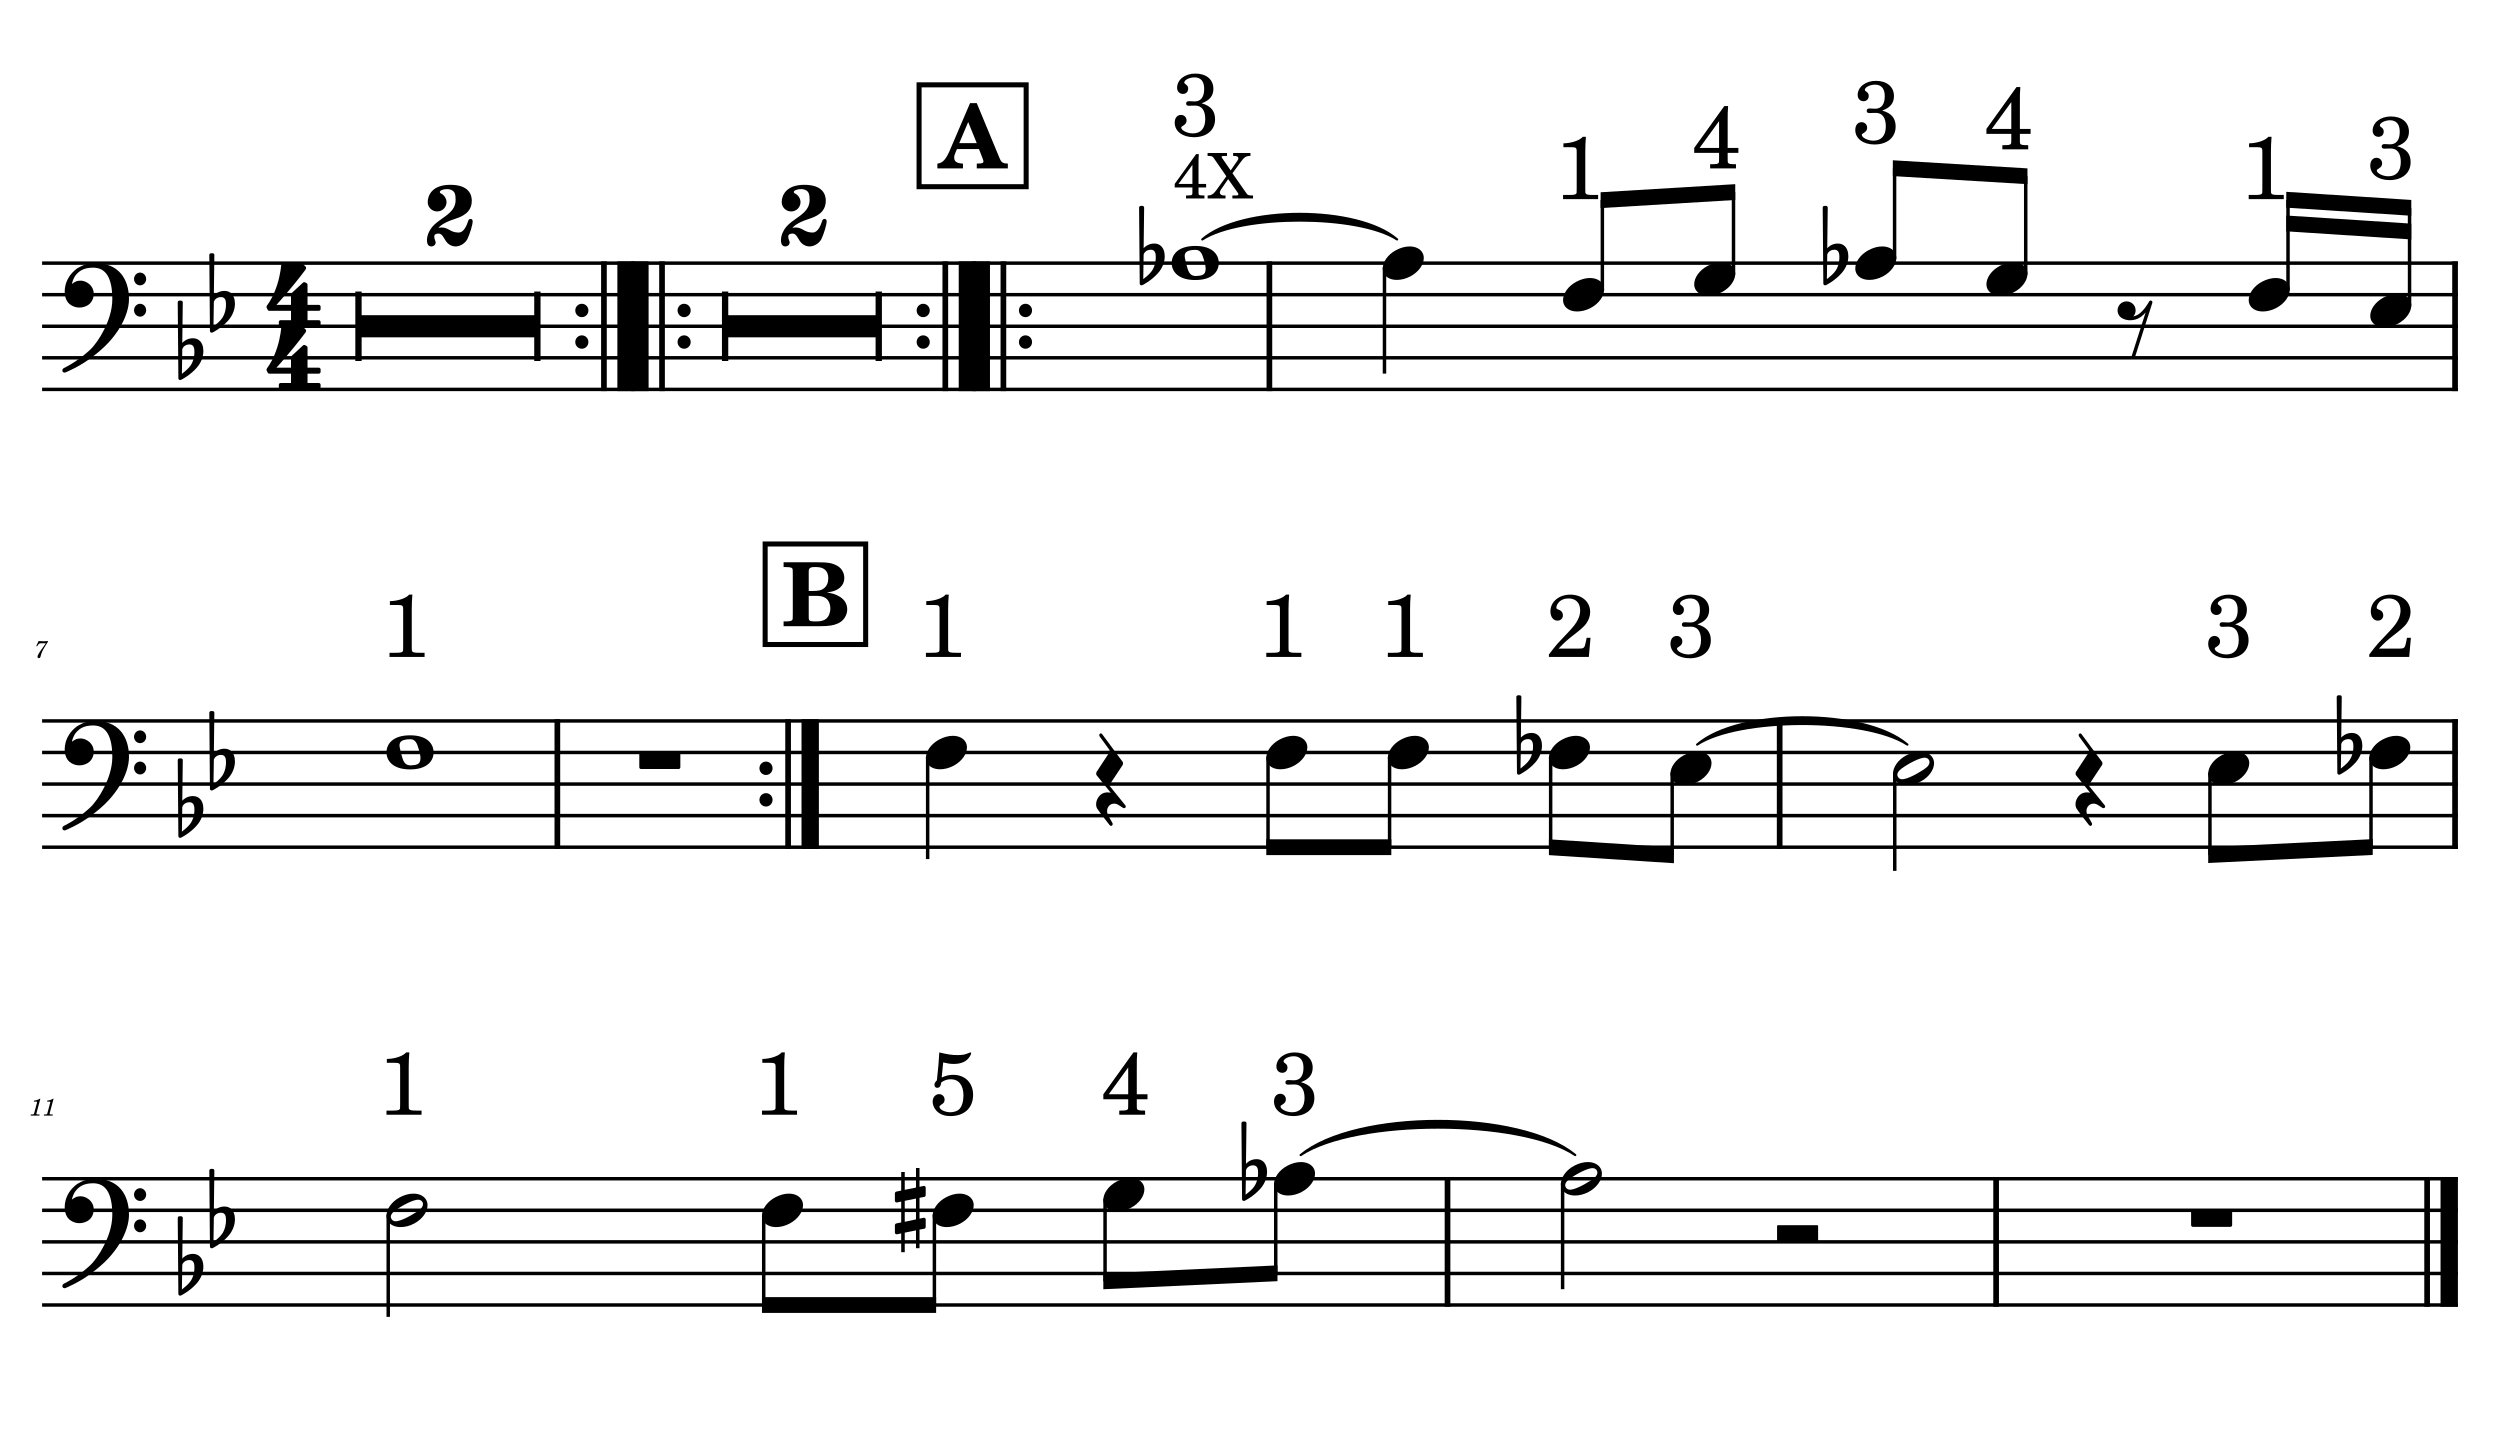 <?xml version="1.0" encoding="UTF-8" standalone="no"?>
<svg width="4208.47px" height="2409.45px" viewBox="0 0 4208.47 2409.45"
 xmlns="http://www.w3.org/2000/svg" xmlns:xlink="http://www.w3.org/1999/xlink" version="1.2" baseProfile="tiny">
<title>BONE PIRATA</title>
<desc>Generated by MuseScore 3.6.2</desc>
<polyline class="StaffLines" fill="none" stroke="#000000" stroke-width="5.85" stroke-linejoin="bevel" points="70.866,442.913 4137.61,442.913"/>
<polyline class="StaffLines" fill="none" stroke="#000000" stroke-width="5.85" stroke-linejoin="bevel" points="70.866,496.063 4137.61,496.063"/>
<polyline class="StaffLines" fill="none" stroke="#000000" stroke-width="5.85" stroke-linejoin="bevel" points="70.866,549.212 4137.61,549.212"/>
<polyline class="StaffLines" fill="none" stroke="#000000" stroke-width="5.85" stroke-linejoin="bevel" points="70.866,602.362 4137.61,602.362"/>
<polyline class="StaffLines" fill="none" stroke="#000000" stroke-width="5.85" stroke-linejoin="bevel" points="70.866,655.512 4137.61,655.512"/>
<polyline class="StaffLines" fill="none" stroke="#000000" stroke-width="5.85" stroke-linejoin="bevel" points="70.866,1213.58 4137.61,1213.58"/>
<polyline class="StaffLines" fill="none" stroke="#000000" stroke-width="5.85" stroke-linejoin="bevel" points="70.866,1266.73 4137.61,1266.73"/>
<polyline class="StaffLines" fill="none" stroke="#000000" stroke-width="5.85" stroke-linejoin="bevel" points="70.866,1319.88 4137.61,1319.88"/>
<polyline class="StaffLines" fill="none" stroke="#000000" stroke-width="5.85" stroke-linejoin="bevel" points="70.866,1373.03 4137.61,1373.03"/>
<polyline class="StaffLines" fill="none" stroke="#000000" stroke-width="5.85" stroke-linejoin="bevel" points="70.866,1426.18 4137.61,1426.18"/>
<polyline class="StaffLines" fill="none" stroke="#000000" stroke-width="5.85" stroke-linejoin="bevel" points="70.866,1984.25 4137.61,1984.25"/>
<polyline class="StaffLines" fill="none" stroke="#000000" stroke-width="5.85" stroke-linejoin="bevel" points="70.866,2037.4 4137.61,2037.4"/>
<polyline class="StaffLines" fill="none" stroke="#000000" stroke-width="5.85" stroke-linejoin="bevel" points="70.866,2090.55 4137.61,2090.55"/>
<polyline class="StaffLines" fill="none" stroke="#000000" stroke-width="5.85" stroke-linejoin="bevel" points="70.866,2143.7 4137.61,2143.7"/>
<polyline class="StaffLines" fill="none" stroke="#000000" stroke-width="5.85" stroke-linejoin="bevel" points="70.866,2196.85 4137.61,2196.85"/>
<path class="MeasureNumber" d="M80.728,1079.12 C78.608,1079.36 76.008,1079.52 73.768,1079.52 C72.648,1079.52 71.368,1079.48 69.928,1079.4 C68.608,1079.32 67.288,1079.24 65.928,1079.16 L64.928,1079.12 L61.048,1087.56 L62.528,1088.04 L63.488,1086.44 C65.368,1083.32 66.248,1082.88 70.328,1082.92 L77.088,1082.92 L72.728,1089.16 C67.608,1096.36 67.608,1096.36 65.648,1099.56 C63.888,1102.4 63.168,1104.16 63.168,1105.6 C63.168,1107 64.048,1107.88 65.448,1107.88 C66.928,1107.88 67.688,1107.16 68.208,1105.28 C70.208,1097.76 71.408,1095.16 76.968,1086.16 L80.728,1080.32 L80.728,1079.12 "/>
<path class="MeasureNumber" d="M67.929,1849.63 L66.769,1849.63 C64.569,1851.27 60.329,1852.67 57.449,1852.67 L56.969,1854.43 L59.729,1854.43 C62.169,1854.43 62.449,1854.51 62.449,1855.23 C62.449,1855.59 62.449,1855.59 62.049,1857.03 L57.769,1873.03 C57.249,1875.03 57.209,1875.15 56.849,1875.51 C56.449,1875.91 55.609,1876.03 53.489,1876.07 L51.769,1876.07 L51.569,1877.95 L66.369,1877.95 L66.609,1876.07 L64.449,1876.07 C61.849,1876.07 61.289,1875.87 61.289,1874.99 C61.289,1874.71 61.449,1873.79 61.649,1873.03 L67.929,1849.63 M90.163,1849.63 L89.004,1849.63 C86.803,1851.27 82.564,1852.67 79.683,1852.67 L79.204,1854.43 L81.963,1854.43 C84.403,1854.43 84.683,1854.51 84.683,1855.23 C84.683,1855.59 84.683,1855.59 84.284,1857.03 L80.004,1873.03 C79.484,1875.03 79.444,1875.15 79.084,1875.51 C78.683,1875.91 77.844,1876.03 75.724,1876.07 L74.004,1876.07 L73.803,1877.95 L88.603,1877.95 L88.844,1876.07 L86.683,1876.07 C84.084,1876.07 83.523,1875.87 83.523,1874.99 C83.523,1874.71 83.683,1873.79 83.883,1873.03 L90.163,1849.63 "/>
<path class="TieSegment" stroke="#000000" stroke-width="3.72" stroke-linecap="round" stroke-linejoin="round" fill-rule="evenodd" d="M2023.92,403.051 C2089.51,345.762 2286.27,345.762 2351.86,403.051 C2286.27,360.644 2089.51,360.644 2023.92,403.051"/>
<path class="TieSegment" stroke="#000000" stroke-width="3.72" stroke-linecap="round" stroke-linejoin="round" fill-rule="evenodd" d="M2856.93,1253.44 C2927.72,1192.21 3140.07,1192.21 3210.86,1253.44 C3140.07,1207.09 2927.72,1207.09 2856.93,1253.44"/>
<path class="TieSegment" stroke="#000000" stroke-width="3.72" stroke-linecap="round" stroke-linejoin="round" fill-rule="evenodd" d="M2189.54,1944.39 C2281.98,1867.85 2559.29,1867.85 2651.72,1944.39 C2559.29,1882.74 2281.98,1882.74 2189.54,1944.39"/>
<path class="BarLine" transform="matrix(2.126,0,0,2.126,968.404,522.638)" d="M10.4,0 C10.4,-2.9 8.1,-5.3 5.2,-5.3 C2.3,-5.3 0,-2.9 0,0 C0,2.9 2.3,5.3 5.2,5.3 C8.1,5.3 10.4,2.9 10.4,0"/>
<path class="BarLine" transform="matrix(2.126,0,0,2.126,968.404,575.787)" d="M10.4,0 C10.4,-2.9 8.1,-5.3 5.2,-5.3 C2.3,-5.3 0,-2.9 0,0 C0,2.9 2.3,5.3 5.2,5.3 C8.1,5.3 10.4,2.9 10.4,0"/>
<polyline class="BarLine" stroke="#000000" stroke-width="9.57" stroke-linejoin="bevel" points="1016.66,439.99 1016.66,658.435"/>
<polyline class="BarLine" stroke="#000000" stroke-width="29.23" stroke-linejoin="bevel" points="1053.87,439.99 1053.87,658.435"/>
<polyline class="BarLine" stroke="#000000" stroke-width="29.23" stroke-linejoin="bevel" points="1077.24,439.99 1077.24,658.435"/>
<polyline class="BarLine" stroke="#000000" stroke-width="9.57" stroke-linejoin="bevel" points="1114.45,439.99 1114.45,658.435"/>
<path class="BarLine" transform="matrix(2.126,0,0,2.126,1140.59,522.638)" d="M10.4,0 C10.4,-2.9 8.1,-5.3 5.2,-5.3 C2.3,-5.3 0,-2.9 0,0 C0,2.9 2.3,5.3 5.2,5.3 C8.1,5.3 10.4,2.9 10.4,0"/>
<path class="BarLine" transform="matrix(2.126,0,0,2.126,1140.59,575.787)" d="M10.4,0 C10.4,-2.9 8.1,-5.3 5.2,-5.3 C2.3,-5.3 0,-2.9 0,0 C0,2.9 2.3,5.3 5.2,5.3 C8.1,5.3 10.4,2.9 10.4,0"/>
<path class="BarLine" transform="matrix(2.126,0,0,2.126,1543.06,522.638)" d="M10.4,0 C10.4,-2.9 8.1,-5.3 5.2,-5.3 C2.3,-5.3 0,-2.9 0,0 C0,2.9 2.3,5.3 5.2,5.3 C8.1,5.3 10.4,2.9 10.4,0"/>
<path class="BarLine" transform="matrix(2.126,0,0,2.126,1543.06,575.787)" d="M10.4,0 C10.4,-2.9 8.1,-5.3 5.2,-5.3 C2.3,-5.3 0,-2.9 0,0 C0,2.9 2.3,5.3 5.2,5.3 C8.1,5.3 10.4,2.9 10.4,0"/>
<polyline class="BarLine" stroke="#000000" stroke-width="9.57" stroke-linejoin="bevel" points="1591.32,439.99 1591.32,658.435"/>
<polyline class="BarLine" stroke="#000000" stroke-width="29.23" stroke-linejoin="bevel" points="1628.52,439.99 1628.52,658.435"/>
<polyline class="BarLine" stroke="#000000" stroke-width="29.23" stroke-linejoin="bevel" points="1651.9,439.99 1651.9,658.435"/>
<polyline class="BarLine" stroke="#000000" stroke-width="9.57" stroke-linejoin="bevel" points="1689.1,439.99 1689.1,658.435"/>
<path class="BarLine" transform="matrix(2.126,0,0,2.126,1715.25,522.638)" d="M10.4,0 C10.4,-2.9 8.1,-5.3 5.2,-5.3 C2.3,-5.3 0,-2.9 0,0 C0,2.9 2.3,5.3 5.2,5.3 C8.1,5.3 10.4,2.9 10.4,0"/>
<path class="BarLine" transform="matrix(2.126,0,0,2.126,1715.25,575.787)" d="M10.4,0 C10.4,-2.9 8.1,-5.3 5.2,-5.3 C2.3,-5.3 0,-2.9 0,0 C0,2.9 2.3,5.3 5.2,5.3 C8.1,5.3 10.4,2.9 10.4,0"/>
<polyline class="BarLine" stroke="#000000" stroke-width="9.57" stroke-linejoin="bevel" points="2136.88,439.99 2136.88,658.435"/>
<polyline class="BarLine" stroke="#000000" stroke-width="9.57" stroke-linejoin="bevel" points="4132.82,439.99 4132.82,658.435"/>
<polyline class="BarLine" stroke="#000000" stroke-width="9.57" stroke-linejoin="bevel" points="938.245,1210.66 938.245,1429.1"/>
<path class="BarLine" transform="matrix(2.126,0,0,2.126,1278.42,1293.31)" d="M10.4,0 C10.4,-2.9 8.1,-5.3 5.2,-5.3 C2.3,-5.3 0,-2.9 0,0 C0,2.9 2.3,5.3 5.2,5.3 C8.1,5.3 10.4,2.9 10.4,0"/>
<path class="BarLine" transform="matrix(2.126,0,0,2.126,1278.42,1346.46)" d="M10.4,0 C10.4,-2.9 8.1,-5.3 5.2,-5.3 C2.3,-5.3 0,-2.9 0,0 C0,2.9 2.3,5.3 5.2,5.3 C8.1,5.3 10.4,2.9 10.4,0"/>
<polyline class="BarLine" stroke="#000000" stroke-width="9.57" stroke-linejoin="bevel" points="1326.68,1210.66 1326.68,1429.1"/>
<polyline class="BarLine" stroke="#000000" stroke-width="29.23" stroke-linejoin="bevel" points="1363.88,1210.66 1363.88,1429.1"/>
<polyline class="BarLine" stroke="#000000" stroke-width="9.57" stroke-linejoin="bevel" points="2995.87,1210.66 2995.87,1429.1"/>
<polyline class="BarLine" stroke="#000000" stroke-width="9.57" stroke-linejoin="bevel" points="4132.82,1210.66 4132.82,1429.1"/>
<polyline class="BarLine" stroke="#000000" stroke-width="9.57" stroke-linejoin="bevel" points="2436.74,1981.33 2436.74,2199.77"/>
<polyline class="BarLine" stroke="#000000" stroke-width="9.57" stroke-linejoin="bevel" points="3360.24,1981.33 3360.24,2199.77"/>
<polyline class="BarLine" stroke="#000000" stroke-width="9.57" stroke-linejoin="bevel" points="4085.79,1981.33 4085.79,2199.77"/>
<polyline class="BarLine" stroke="#000000" stroke-width="29.23" stroke-linejoin="bevel" points="4122.99,1981.33 4122.99,2199.77"/>
<path class="Accidental" transform="matrix(2.126,0,0,2.126,1917.53,442.913)" d="M20.1,-7.9 C19.5,-11.8 17.1,-15.5 12,-15.5 C7,-15.5 4.1,-12.4 3.6,-11.8 L4,-43.9 C4,-44.7 3.4,-45.3 2.6,-45.3 L1.4,-45.3 C0.6,-45.3 0,-44.7 0,-43.9 L0.5,16.2 C0.5,17 1.1,17.6 1.9,17.6 C2.1,17.6 2.5,17.5 2.7,17.4 C3.1,17.2 9.6,14 15,7.9 C18.8,3.6 20.3,-1.3 20.3,-5.4 C20.3,-6.3 20.2,-7.1 20.1,-7.9 M13.2,-4 C13.2,-2.5 12.8,2.1 10.3,5.9 C8.6,8.5 5.2,11.2 3.3,12.7 L3.6,-6.8 C3.8,-7.7 5.3,-10.6 9.3,-10.6 C12.9,-10.6 13.2,-7.2 13.2,-5.1 L13.2,-4 "/>
<path class="Accidental" transform="matrix(2.126,0,0,2.126,3068.31,442.913)" d="M20.1,-7.9 C19.5,-11.8 17.1,-15.5 12,-15.5 C7,-15.5 4.1,-12.4 3.6,-11.8 L4,-43.9 C4,-44.7 3.4,-45.3 2.6,-45.3 L1.4,-45.3 C0.6,-45.3 0,-44.7 0,-43.9 L0.5,16.2 C0.5,17 1.1,17.6 1.9,17.6 C2.1,17.6 2.5,17.5 2.7,17.4 C3.1,17.2 9.6,14 15,7.9 C18.8,3.6 20.3,-1.3 20.3,-5.4 C20.3,-6.3 20.2,-7.1 20.1,-7.9 M13.2,-4 C13.2,-2.5 12.8,2.1 10.3,5.9 C8.6,8.5 5.2,11.2 3.3,12.7 L3.6,-6.8 C3.8,-7.7 5.3,-10.6 9.3,-10.6 C12.9,-10.6 13.2,-7.2 13.2,-5.1 L13.2,-4 "/>
<path class="Accidental" transform="matrix(2.126,0,0,2.126,2552.58,1266.73)" d="M20.1,-7.9 C19.5,-11.8 17.1,-15.5 12,-15.5 C7,-15.5 4.1,-12.4 3.6,-11.8 L4,-43.9 C4,-44.7 3.4,-45.3 2.6,-45.3 L1.4,-45.3 C0.6,-45.3 0,-44.7 0,-43.9 L0.5,16.2 C0.5,17 1.1,17.6 1.9,17.6 C2.1,17.6 2.5,17.5 2.7,17.4 C3.1,17.2 9.6,14 15,7.9 C18.8,3.6 20.3,-1.3 20.3,-5.4 C20.3,-6.3 20.2,-7.1 20.1,-7.9 M13.2,-4 C13.2,-2.5 12.8,2.1 10.3,5.9 C8.6,8.5 5.2,11.2 3.3,12.7 L3.6,-6.8 C3.8,-7.7 5.3,-10.6 9.3,-10.6 C12.9,-10.6 13.2,-7.2 13.2,-5.1 L13.2,-4 "/>
<path class="Accidental" transform="matrix(2.126,0,0,2.126,3933.57,1266.73)" d="M20.1,-7.9 C19.5,-11.8 17.1,-15.5 12,-15.5 C7,-15.5 4.1,-12.4 3.6,-11.8 L4,-43.9 C4,-44.7 3.4,-45.3 2.6,-45.3 L1.4,-45.3 C0.6,-45.3 0,-44.7 0,-43.9 L0.5,16.2 C0.5,17 1.1,17.6 1.9,17.6 C2.1,17.6 2.5,17.5 2.7,17.4 C3.1,17.2 9.6,14 15,7.9 C18.8,3.6 20.3,-1.3 20.3,-5.4 C20.3,-6.3 20.2,-7.1 20.1,-7.9 M13.2,-4 C13.2,-2.5 12.8,2.1 10.3,5.9 C8.6,8.5 5.2,11.2 3.3,12.7 L3.6,-6.8 C3.8,-7.7 5.3,-10.6 9.3,-10.6 C12.9,-10.6 13.2,-7.2 13.2,-5.1 L13.2,-4 "/>
<path class="Accidental" transform="matrix(2.126,0,0,2.126,1506.45,2037.4)" d="M23.3,-10.6 C23.9,-10.7 24.4,-11.4 24.4,-12 L24.4,-17.9 C24.4,-18.7 23.8,-19.3 23,-19.3 L22.8,-19.3 L19.5,-18.6 L19.5,-33.5 L16.7,-33.5 L16.7,-18 L7.8,-16.2 L7.8,-30.3 L5,-30.3 L5,-15.6 L1.1,-14.8 C0.5,-14.7 0,-14 0,-13.4 L0,-13.2 L0,-7.4 L0,-7.6 C0,-6.8 0.6,-6.2 1.4,-6.2 L1.7,-6.2 L5,-6.9 L5,9.6 L1.1,10.4 C0.5,10.5 0,11.2 0,11.8 L0,17.6 C0,18.4 0.6,19 1.4,19 L1.7,19 L5,18.3 L5,33.2 L7.8,33.2 L7.8,17.7 L16.7,15.9 L16.7,30 L19.5,30 L19.5,15.3 L23.3,14.6 C23.9,14.5 24.4,13.8 24.4,13.2 L24.4,7.3 C24.4,6.5 23.8,5.9 23,5.9 L22.8,5.9 L19.5,6.6 L19.5,-9.9 L23.3,-10.6 M7.8,9.1 L7.8,-7.5 L16.7,-9.3 L16.7,7.2 L7.8,9.1 "/>
<path class="Accidental" transform="matrix(2.126,0,0,2.126,2089.8,1984.25)" d="M20.1,-7.9 C19.5,-11.8 17.1,-15.5 12,-15.5 C7,-15.5 4.1,-12.4 3.6,-11.8 L4,-43.9 C4,-44.7 3.4,-45.3 2.6,-45.3 L1.4,-45.3 C0.6,-45.3 0,-44.7 0,-43.9 L0.5,16.2 C0.5,17 1.1,17.6 1.9,17.6 C2.1,17.6 2.5,17.5 2.7,17.4 C3.1,17.2 9.6,14 15,7.9 C18.8,3.6 20.3,-1.3 20.3,-5.4 C20.3,-6.3 20.2,-7.1 20.1,-7.9 M13.2,-4 C13.2,-2.5 12.8,2.1 10.3,5.9 C8.6,8.5 5.2,11.2 3.3,12.7 L3.6,-6.8 C3.8,-7.7 5.3,-10.6 9.3,-10.6 C12.9,-10.6 13.2,-7.2 13.2,-5.1 L13.2,-4 "/>
<polyline class="Stem" stroke="#000000" stroke-width="5.85" stroke-linejoin="bevel" points="2330.61,450.057 2330.61,628.937"/>
<polyline class="Stem" stroke="#000000" stroke-width="5.85" stroke-linejoin="bevel" points="2697.39,489.26 2697.39,336.614"/>
<polyline class="Stem" stroke="#000000" stroke-width="5.85" stroke-linejoin="bevel" points="2918.16,462.685 2918.16,323.327"/>
<polyline class="Stem" stroke="#000000" stroke-width="5.85" stroke-linejoin="bevel" points="3189.31,436.11 3189.31,283.464"/>
<polyline class="Stem" stroke="#000000" stroke-width="5.85" stroke-linejoin="bevel" points="3410.07,462.685 3410.07,296.752"/>
<polyline class="Stem" stroke="#000000" stroke-width="5.85" stroke-linejoin="bevel" points="3851.61,489.26 3851.61,336.614"/>
<polyline class="Stem" stroke="#000000" stroke-width="5.85" stroke-linejoin="bevel" points="4056.21,515.835 4056.21,349.901"/>
<polyline class="Stem" stroke="#000000" stroke-width="5.85" stroke-linejoin="bevel" points="1561.59,1273.87 1561.59,1446.11"/>
<polyline class="Stem" stroke="#000000" stroke-width="5.85" stroke-linejoin="bevel" points="2134.59,1273.87 2134.59,1426.18"/>
<polyline class="Stem" stroke="#000000" stroke-width="5.85" stroke-linejoin="bevel" points="2339.2,1273.87 2339.2,1426.18"/>
<polyline class="Stem" stroke="#000000" stroke-width="5.85" stroke-linejoin="bevel" points="2610.34,1273.87 2610.34,1426.18"/>
<polyline class="Stem" stroke="#000000" stroke-width="5.85" stroke-linejoin="bevel" points="2814.95,1300.45 2814.95,1439.47"/>
<polyline class="Stem" stroke="#000000" stroke-width="5.85" stroke-linejoin="bevel" points="3189.6,1300.45 3189.6,1466.04"/>
<polyline class="Stem" stroke="#000000" stroke-width="5.85" stroke-linejoin="bevel" points="3720.19,1300.45 3720.19,1439.47"/>
<polyline class="Stem" stroke="#000000" stroke-width="5.85" stroke-linejoin="bevel" points="3991.33,1273.87 3991.33,1426.18"/>
<polyline class="Stem" stroke="#000000" stroke-width="5.85" stroke-linejoin="bevel" points="653.535,2044.54 653.535,2216.78"/>
<polyline class="Stem" stroke="#000000" stroke-width="5.85" stroke-linejoin="bevel" points="1285.62,2044.54 1285.62,2196.85"/>
<polyline class="Stem" stroke="#000000" stroke-width="5.85" stroke-linejoin="bevel" points="1572.94,2044.54 1572.94,2196.85"/>
<polyline class="Stem" stroke="#000000" stroke-width="5.85" stroke-linejoin="bevel" points="1860.25,2017.97 1860.25,2156.99"/>
<polyline class="Stem" stroke="#000000" stroke-width="5.85" stroke-linejoin="bevel" points="2147.57,1991.39 2147.57,2143.7"/>
<polyline class="Stem" stroke="#000000" stroke-width="5.85" stroke-linejoin="bevel" points="2630.47,1991.39 2630.47,2170.27"/>
<path class="Note" transform="matrix(2.126,0,0,2.126,1972.38,442.913)" d="M18.7,-13.6 C4.9,-13.6 0,-6.6 0,-0.1 C0,6.4 4.9,13.4 18.7,13.4 C32.5,13.4 37.3,6.4 37.3,-0.1 C37.3,-6.6 32.5,-13.6 18.7,-13.6 M10.4,-4.5 C10.3,-4.9 10.3,-5.3 10.3,-5.7 C10.3,-6.5 10.5,-7.3 10.9,-8 C11.6,-9 12.8,-9.7 14.3,-10 C15.6,-10.3 16.3,-10.5 18.9,-10.5 L19,-10.5 C23,-10.5 24.3,-6.8 25.4,-3 L25.7,-2 C26.5,0.6 26.9,2.8 26.9,4.5 C26.9,5.7 26.7,6.8 26.3,7.6 C25.7,8.7 24.7,9.4 23,9.8 C22.1,10 20.6,10.1 20.6,10.1 C20.1,10.1 19.7,10.2 19.3,10.2 C16.1,10.2 14.1,9 12.7,4.7 C11.5,1 11.3,-0.1 10.4,-4.5"/>
<path class="Note" transform="matrix(2.126,0,0,2.126,2327.69,442.913)" d="M31.5,-8.1 C29.7,-11.4 25.9,-13.2 21.3,-13.2 C17.9,-13.2 14.2,-12.2 10.6,-10.3 C4,-6.8 0,-0.9 0,4.2 C0,5.6 0.3,7 1,8.3 C2.8,11.6 6.6,13.3 11.2,13.3 C14.6,13.3 18.3,12.4 21.9,10.5 C28.5,7 32.5,1.1 32.5,-4 C32.5,-5.4 32.2,-6.8 31.5,-8.1"/>
<path class="Note" transform="matrix(2.126,0,0,2.126,2631.24,496.063)" d="M31.5,-8.1 C29.7,-11.4 25.9,-13.2 21.3,-13.2 C17.9,-13.2 14.2,-12.2 10.6,-10.3 C4,-6.8 0,-0.9 0,4.2 C0,5.6 0.3,7 1,8.3 C2.8,11.6 6.6,13.3 11.2,13.3 C14.6,13.3 18.3,12.4 21.9,10.5 C28.5,7 32.5,1.1 32.5,-4 C32.5,-5.4 32.2,-6.8 31.5,-8.1"/>
<path class="Note" transform="matrix(2.126,0,0,2.126,2852.01,469.488)" d="M31.5,-8.1 C29.7,-11.4 25.9,-13.2 21.3,-13.2 C17.9,-13.2 14.2,-12.2 10.6,-10.3 C4,-6.8 0,-0.9 0,4.2 C0,5.6 0.3,7 1,8.3 C2.8,11.6 6.6,13.3 11.2,13.3 C14.6,13.3 18.3,12.4 21.9,10.5 C28.5,7 32.5,1.1 32.5,-4 C32.5,-5.4 32.2,-6.8 31.5,-8.1"/>
<path class="Note" transform="matrix(2.126,0,0,2.126,3123.15,442.913)" d="M31.5,-8.1 C29.7,-11.4 25.9,-13.2 21.3,-13.2 C17.9,-13.2 14.2,-12.2 10.6,-10.3 C4,-6.8 0,-0.9 0,4.2 C0,5.6 0.3,7 1,8.3 C2.8,11.6 6.6,13.3 11.2,13.3 C14.6,13.3 18.3,12.4 21.9,10.5 C28.5,7 32.5,1.1 32.5,-4 C32.5,-5.4 32.2,-6.8 31.5,-8.1"/>
<path class="Note" transform="matrix(2.126,0,0,2.126,3343.92,469.488)" d="M31.5,-8.1 C29.7,-11.4 25.9,-13.2 21.3,-13.2 C17.9,-13.2 14.2,-12.2 10.6,-10.3 C4,-6.8 0,-0.9 0,4.2 C0,5.6 0.3,7 1,8.3 C2.8,11.6 6.6,13.3 11.2,13.3 C14.6,13.3 18.3,12.4 21.9,10.5 C28.5,7 32.5,1.1 32.5,-4 C32.5,-5.4 32.2,-6.8 31.5,-8.1"/>
<path class="Note" transform="matrix(2.126,0,0,2.126,3785.45,496.063)" d="M31.5,-8.1 C29.7,-11.4 25.9,-13.2 21.3,-13.2 C17.9,-13.2 14.2,-12.2 10.6,-10.3 C4,-6.8 0,-0.9 0,4.2 C0,5.6 0.3,7 1,8.3 C2.8,11.6 6.6,13.3 11.2,13.3 C14.6,13.3 18.3,12.4 21.9,10.5 C28.5,7 32.5,1.1 32.5,-4 C32.5,-5.4 32.2,-6.8 31.5,-8.1"/>
<path class="Note" transform="matrix(2.126,0,0,2.126,3990.06,522.638)" d="M31.5,-8.1 C29.7,-11.4 25.9,-13.2 21.3,-13.2 C17.9,-13.2 14.2,-12.2 10.6,-10.3 C4,-6.8 0,-0.9 0,4.2 C0,5.6 0.3,7 1,8.3 C2.8,11.6 6.6,13.3 11.2,13.3 C14.6,13.3 18.3,12.4 21.9,10.5 C28.5,7 32.5,1.1 32.5,-4 C32.5,-5.4 32.2,-6.8 31.5,-8.1"/>
<path class="Note" transform="matrix(2.126,0,0,2.126,650.612,1266.73)" d="M18.7,-13.6 C4.9,-13.6 0,-6.6 0,-0.1 C0,6.4 4.9,13.4 18.7,13.4 C32.5,13.4 37.3,6.4 37.3,-0.1 C37.3,-6.6 32.5,-13.6 18.7,-13.6 M10.4,-4.5 C10.3,-4.9 10.3,-5.3 10.3,-5.7 C10.3,-6.5 10.5,-7.3 10.9,-8 C11.6,-9 12.8,-9.7 14.3,-10 C15.6,-10.3 16.3,-10.5 18.9,-10.5 L19,-10.5 C23,-10.5 24.3,-6.8 25.4,-3 L25.7,-2 C26.5,0.6 26.9,2.8 26.9,4.5 C26.9,5.7 26.7,6.8 26.3,7.6 C25.7,8.7 24.7,9.4 23,9.8 C22.1,10 20.6,10.1 20.6,10.1 C20.1,10.1 19.7,10.2 19.3,10.2 C16.1,10.2 14.1,9 12.7,4.7 C11.5,1 11.3,-0.1 10.4,-4.5"/>
<path class="Note" transform="matrix(2.126,0,0,2.126,1558.67,1266.73)" d="M31.5,-8.1 C29.7,-11.4 25.9,-13.2 21.3,-13.2 C17.9,-13.2 14.2,-12.2 10.6,-10.3 C4,-6.8 0,-0.9 0,4.2 C0,5.6 0.3,7 1,8.3 C2.8,11.6 6.6,13.3 11.2,13.3 C14.6,13.3 18.3,12.4 21.9,10.5 C28.5,7 32.5,1.1 32.5,-4 C32.5,-5.4 32.2,-6.8 31.5,-8.1"/>
<path class="Note" transform="matrix(2.126,0,0,2.126,2131.66,1266.73)" d="M31.5,-8.1 C29.7,-11.4 25.9,-13.2 21.3,-13.2 C17.9,-13.2 14.2,-12.2 10.6,-10.3 C4,-6.8 0,-0.9 0,4.2 C0,5.6 0.3,7 1,8.3 C2.8,11.6 6.6,13.3 11.2,13.3 C14.6,13.3 18.3,12.4 21.9,10.5 C28.5,7 32.5,1.1 32.5,-4 C32.5,-5.4 32.2,-6.8 31.5,-8.1"/>
<path class="Note" transform="matrix(2.126,0,0,2.126,2336.27,1266.73)" d="M31.5,-8.1 C29.7,-11.4 25.9,-13.2 21.3,-13.2 C17.9,-13.2 14.2,-12.2 10.6,-10.3 C4,-6.8 0,-0.9 0,4.2 C0,5.6 0.3,7 1,8.3 C2.8,11.6 6.6,13.3 11.2,13.3 C14.6,13.3 18.3,12.4 21.9,10.5 C28.5,7 32.5,1.1 32.5,-4 C32.5,-5.4 32.2,-6.8 31.5,-8.1"/>
<path class="Note" transform="matrix(2.126,0,0,2.126,2607.42,1266.73)" d="M31.5,-8.1 C29.7,-11.4 25.9,-13.2 21.3,-13.2 C17.9,-13.2 14.2,-12.2 10.6,-10.3 C4,-6.8 0,-0.9 0,4.2 C0,5.6 0.3,7 1,8.3 C2.8,11.6 6.6,13.3 11.2,13.3 C14.6,13.3 18.3,12.4 21.9,10.5 C28.5,7 32.5,1.1 32.5,-4 C32.5,-5.4 32.2,-6.8 31.5,-8.1"/>
<path class="Note" transform="matrix(2.126,0,0,2.126,2812.03,1293.31)" d="M31.5,-8.1 C29.7,-11.4 25.9,-13.2 21.3,-13.2 C17.9,-13.2 14.2,-12.2 10.6,-10.3 C4,-6.8 0,-0.9 0,4.2 C0,5.6 0.3,7 1,8.3 C2.8,11.6 6.6,13.3 11.2,13.3 C14.6,13.3 18.3,12.4 21.9,10.5 C28.5,7 32.5,1.1 32.5,-4 C32.5,-5.4 32.2,-6.8 31.5,-8.1"/>
<path class="Note" transform="matrix(2.126,0,0,2.126,3186.68,1293.31)" d="M31.5,-8.1 C29.7,-11.4 25.9,-13.2 21.3,-13.2 C17.9,-13.2 14.2,-12.2 10.6,-10.3 C4,-6.8 0,-0.9 0,4.2 C0,5.6 0.3,7 1,8.3 C2.8,11.6 6.6,13.3 11.2,13.3 C14.6,13.3 18.3,12.4 21.9,10.5 C28.5,7 32.5,1.1 32.5,-4 C32.5,-5.4 32.2,-6.8 31.5,-8.1 M27.2,-1.3 C25.5,0.4 22.1,2.5 18.5,4.5 C14.9,6.5 11.3,8 8.9,8.5 C8.4,8.6 7.9,8.7 7.4,8.7 C5.8,8.7 4.6,8.1 3.9,6.8 C3.6,6.3 3.4,5.7 3.4,5.1 C3.4,4 4.1,2.7 5.2,1.6 C6.9,-0.1 10.2,-2.2 13.8,-4.2 C17.4,-6.2 21,-7.7 23.4,-8.2 C23.9,-8.3 24.4,-8.4 24.9,-8.4 C26.5,-8.4 27.8,-7.8 28.5,-6.5 C28.8,-6 28.9,-5.4 28.9,-4.8 C28.9,-3.7 28.3,-2.5 27.2,-1.3"/>
<path class="Note" transform="matrix(2.126,0,0,2.126,3717.27,1293.31)" d="M31.5,-8.1 C29.7,-11.4 25.9,-13.2 21.3,-13.2 C17.9,-13.2 14.2,-12.2 10.6,-10.3 C4,-6.8 0,-0.9 0,4.2 C0,5.6 0.3,7 1,8.3 C2.8,11.6 6.6,13.3 11.2,13.3 C14.6,13.3 18.3,12.4 21.9,10.5 C28.5,7 32.5,1.1 32.5,-4 C32.5,-5.4 32.2,-6.8 31.5,-8.1"/>
<path class="Note" transform="matrix(2.126,0,0,2.126,3988.41,1266.73)" d="M31.5,-8.1 C29.7,-11.4 25.9,-13.2 21.3,-13.2 C17.9,-13.2 14.2,-12.2 10.6,-10.3 C4,-6.8 0,-0.9 0,4.2 C0,5.6 0.3,7 1,8.3 C2.8,11.6 6.6,13.3 11.2,13.3 C14.6,13.3 18.3,12.4 21.9,10.5 C28.5,7 32.5,1.1 32.5,-4 C32.5,-5.4 32.2,-6.8 31.5,-8.1"/>
<path class="Note" transform="matrix(2.126,0,0,2.126,650.612,2037.4)" d="M31.5,-8.1 C29.7,-11.4 25.9,-13.2 21.3,-13.2 C17.9,-13.2 14.2,-12.2 10.6,-10.3 C4,-6.8 0,-0.9 0,4.2 C0,5.6 0.3,7 1,8.3 C2.8,11.6 6.6,13.3 11.2,13.3 C14.6,13.3 18.3,12.4 21.9,10.5 C28.5,7 32.5,1.1 32.5,-4 C32.5,-5.4 32.2,-6.8 31.5,-8.1 M27.2,-1.3 C25.5,0.4 22.1,2.5 18.5,4.5 C14.9,6.5 11.3,8 8.9,8.5 C8.4,8.6 7.9,8.7 7.4,8.7 C5.8,8.7 4.6,8.1 3.9,6.8 C3.6,6.3 3.4,5.7 3.4,5.1 C3.4,4 4.1,2.7 5.2,1.6 C6.9,-0.1 10.2,-2.2 13.8,-4.2 C17.4,-6.2 21,-7.7 23.4,-8.2 C23.9,-8.3 24.4,-8.4 24.9,-8.4 C26.5,-8.4 27.8,-7.8 28.5,-6.5 C28.8,-6 28.9,-5.4 28.9,-4.8 C28.9,-3.7 28.3,-2.5 27.2,-1.3"/>
<path class="Note" transform="matrix(2.126,0,0,2.126,1282.7,2037.4)" d="M31.5,-8.1 C29.7,-11.4 25.9,-13.2 21.3,-13.2 C17.9,-13.2 14.2,-12.2 10.6,-10.3 C4,-6.8 0,-0.9 0,4.2 C0,5.6 0.3,7 1,8.3 C2.8,11.6 6.6,13.3 11.2,13.3 C14.6,13.3 18.3,12.4 21.9,10.5 C28.5,7 32.5,1.1 32.5,-4 C32.5,-5.4 32.2,-6.8 31.5,-8.1"/>
<path class="Note" transform="matrix(2.126,0,0,2.126,1570.02,2037.4)" d="M31.5,-8.1 C29.7,-11.4 25.9,-13.2 21.3,-13.2 C17.9,-13.2 14.2,-12.2 10.6,-10.3 C4,-6.8 0,-0.9 0,4.2 C0,5.6 0.3,7 1,8.3 C2.8,11.6 6.6,13.3 11.2,13.3 C14.6,13.3 18.3,12.4 21.9,10.5 C28.5,7 32.5,1.1 32.5,-4 C32.5,-5.4 32.2,-6.8 31.5,-8.1"/>
<path class="Note" transform="matrix(2.126,0,0,2.126,1857.33,2010.83)" d="M31.5,-8.1 C29.7,-11.4 25.9,-13.2 21.3,-13.2 C17.9,-13.2 14.2,-12.2 10.6,-10.3 C4,-6.8 0,-0.9 0,4.2 C0,5.6 0.3,7 1,8.3 C2.8,11.6 6.6,13.3 11.2,13.3 C14.6,13.3 18.3,12.4 21.9,10.5 C28.5,7 32.5,1.1 32.5,-4 C32.5,-5.4 32.2,-6.8 31.5,-8.1"/>
<path class="Note" transform="matrix(2.126,0,0,2.126,2144.64,1984.25)" d="M31.5,-8.1 C29.7,-11.4 25.9,-13.2 21.3,-13.2 C17.9,-13.2 14.2,-12.2 10.6,-10.3 C4,-6.8 0,-0.9 0,4.2 C0,5.6 0.3,7 1,8.3 C2.8,11.6 6.6,13.3 11.2,13.3 C14.6,13.3 18.3,12.4 21.9,10.5 C28.5,7 32.5,1.1 32.5,-4 C32.5,-5.4 32.2,-6.8 31.5,-8.1"/>
<path class="Note" transform="matrix(2.126,0,0,2.126,2627.55,1984.25)" d="M31.5,-8.1 C29.7,-11.4 25.9,-13.2 21.3,-13.2 C17.9,-13.2 14.2,-12.2 10.6,-10.3 C4,-6.8 0,-0.9 0,4.2 C0,5.6 0.3,7 1,8.3 C2.8,11.6 6.6,13.3 11.2,13.3 C14.6,13.3 18.3,12.4 21.9,10.5 C28.5,7 32.5,1.1 32.5,-4 C32.5,-5.4 32.2,-6.8 31.5,-8.1 M27.2,-1.3 C25.5,0.4 22.1,2.5 18.5,4.5 C14.9,6.5 11.3,8 8.9,8.5 C8.4,8.6 7.9,8.7 7.4,8.7 C5.8,8.7 4.6,8.1 3.9,6.8 C3.6,6.3 3.4,5.7 3.4,5.1 C3.4,4 4.1,2.7 5.2,1.6 C6.9,-0.1 10.2,-2.2 13.8,-4.2 C17.4,-6.2 21,-7.7 23.4,-8.2 C23.9,-8.3 24.4,-8.4 24.9,-8.4 C26.5,-8.4 27.8,-7.8 28.5,-6.5 C28.8,-6 28.9,-5.4 28.9,-4.8 C28.9,-3.7 28.3,-2.5 27.2,-1.3"/>
<path class="Clef" transform="matrix(2.126,0,0,2.126,104.882,496.063)" d="M25.4,-25.1 C17.8,-25.1 11.7,-20.7 11.6,-20.7 C5.8,-16.4 3.5,-11.3 2.6,-7.8 C2.1,-6 1.9,-4.2 1.9,-2.5 C1.9,-0.1 2.3,2.1 3.2,4 C4.4,6.7 6.7,8.6 9.7,9.6 C10.9,10 12.2,10.2 13.5,10.2 C15.7,10.2 18,9.6 19.9,8.5 C23,6.8 24.9,3.2 24.9,-0.7 C24.9,-4.2 23.1,-7.4 20.1,-9.3 C18,-10.7 16,-11.1 14.3,-11.1 C13.1,-11.1 12,-10.9 11.1,-10.6 C10.1,-10.2 8.4,-9.2 7.6,-8.5 C7.9,-10.4 9.1,-13.3 10.2,-14.9 C11.3,-16.5 13.5,-18.5 15.2,-19.4 C17.7,-20.8 20.9,-21.4 24.4,-21.4 C34.6,-21.4 39.6,-13.2 39.6,3.6 C39.6,12.9 36.1,21.8 33.1,27.7 C29.8,34.3 25.4,40.6 21.5,44.1 C11.1,53.6 1.3,58.1 1.2,58.1 C1.2,58.1 -0.3,59 0.1,60.5 C0.4,61.5 1.3,61.7 1.9,61.7 C2,61.7 2.3,61.6 2.4,61.6 C2.5,61.6 13.9,56.9 23,49.8 C28.1,46.1 32.7,42.1 36.7,37.8 C40.3,33.9 43.4,29.7 45.9,25.5 C50.3,18 52.8,10.2 52.8,3.5 C52.8,-4.8 50.6,-11.7 46.5,-16.6 C41.8,-22.2 34.7,-25.1 25.4,-25.1 M56.8,-12.4 C56.8,-9.6 59,-7.4 61.6,-7.4 C64.2,-7.4 66.4,-9.6 66.4,-12.4 C66.4,-15.2 64.2,-17.5 61.6,-17.5 C59,-17.5 56.8,-15.2 56.8,-12.4 M56.8,12.3 C56.8,15.1 59,17.4 61.6,17.4 C64.2,17.4 66.4,15.1 66.4,12.3 C66.4,9.5 64.2,7.2 61.6,7.2 C59,7.2 56.8,9.5 56.8,12.3"/>
<path class="Clef" transform="matrix(2.126,0,0,2.126,104.882,1266.73)" d="M25.4,-25.1 C17.8,-25.1 11.7,-20.7 11.6,-20.7 C5.8,-16.4 3.5,-11.3 2.6,-7.8 C2.1,-6 1.9,-4.2 1.9,-2.5 C1.9,-0.1 2.3,2.1 3.2,4 C4.4,6.7 6.7,8.6 9.7,9.6 C10.9,10 12.2,10.2 13.5,10.2 C15.7,10.2 18,9.6 19.9,8.5 C23,6.8 24.9,3.2 24.9,-0.7 C24.9,-4.2 23.1,-7.4 20.1,-9.3 C18,-10.7 16,-11.1 14.3,-11.1 C13.1,-11.1 12,-10.9 11.1,-10.6 C10.1,-10.2 8.4,-9.2 7.6,-8.5 C7.9,-10.4 9.1,-13.3 10.2,-14.9 C11.3,-16.5 13.5,-18.5 15.2,-19.4 C17.7,-20.8 20.9,-21.4 24.4,-21.4 C34.6,-21.4 39.6,-13.2 39.6,3.6 C39.6,12.9 36.1,21.8 33.1,27.7 C29.8,34.3 25.4,40.6 21.5,44.1 C11.1,53.6 1.3,58.1 1.2,58.1 C1.2,58.1 -0.3,59 0.1,60.5 C0.4,61.5 1.3,61.7 1.9,61.7 C2,61.7 2.3,61.6 2.4,61.6 C2.5,61.6 13.9,56.9 23,49.8 C28.1,46.1 32.7,42.1 36.7,37.8 C40.3,33.9 43.4,29.7 45.9,25.5 C50.3,18 52.8,10.2 52.8,3.5 C52.8,-4.8 50.6,-11.7 46.5,-16.6 C41.8,-22.2 34.7,-25.1 25.4,-25.1 M56.8,-12.4 C56.8,-9.6 59,-7.4 61.6,-7.4 C64.2,-7.4 66.4,-9.6 66.4,-12.4 C66.4,-15.2 64.2,-17.5 61.6,-17.5 C59,-17.5 56.8,-15.2 56.8,-12.4 M56.8,12.3 C56.8,15.1 59,17.4 61.6,17.4 C64.2,17.4 66.4,15.1 66.4,12.3 C66.4,9.5 64.2,7.2 61.6,7.2 C59,7.2 56.8,9.5 56.8,12.3"/>
<path class="Clef" transform="matrix(2.126,0,0,2.126,104.882,2037.4)" d="M25.4,-25.1 C17.8,-25.1 11.7,-20.7 11.6,-20.7 C5.8,-16.4 3.5,-11.3 2.6,-7.8 C2.1,-6 1.9,-4.2 1.9,-2.5 C1.9,-0.1 2.3,2.1 3.2,4 C4.4,6.7 6.7,8.6 9.7,9.6 C10.9,10 12.2,10.2 13.5,10.2 C15.7,10.2 18,9.6 19.9,8.5 C23,6.8 24.9,3.2 24.9,-0.7 C24.9,-4.2 23.1,-7.4 20.1,-9.3 C18,-10.7 16,-11.1 14.3,-11.1 C13.1,-11.1 12,-10.9 11.1,-10.6 C10.1,-10.2 8.4,-9.2 7.6,-8.5 C7.9,-10.4 9.1,-13.3 10.2,-14.9 C11.3,-16.5 13.5,-18.5 15.2,-19.4 C17.7,-20.8 20.9,-21.4 24.4,-21.4 C34.6,-21.4 39.6,-13.2 39.6,3.6 C39.6,12.9 36.1,21.8 33.1,27.7 C29.8,34.3 25.4,40.6 21.5,44.1 C11.1,53.6 1.3,58.1 1.2,58.1 C1.2,58.1 -0.3,59 0.1,60.5 C0.4,61.5 1.3,61.7 1.9,61.7 C2,61.7 2.3,61.6 2.4,61.6 C2.5,61.6 13.9,56.9 23,49.8 C28.1,46.1 32.7,42.1 36.7,37.8 C40.3,33.9 43.4,29.7 45.9,25.5 C50.3,18 52.8,10.2 52.8,3.5 C52.8,-4.8 50.6,-11.7 46.5,-16.6 C41.8,-22.2 34.7,-25.1 25.4,-25.1 M56.8,-12.4 C56.8,-9.6 59,-7.4 61.6,-7.4 C64.2,-7.4 66.4,-9.6 66.4,-12.4 C66.4,-15.2 64.2,-17.5 61.6,-17.5 C59,-17.5 56.8,-15.2 56.8,-12.4 M56.8,12.3 C56.8,15.1 59,17.4 61.6,17.4 C64.2,17.4 66.4,15.1 66.4,12.3 C66.4,9.5 64.2,7.2 61.6,7.2 C59,7.2 56.8,9.5 56.8,12.3"/>
<path class="KeySig" transform="matrix(2.126,0,0,2.126,352.343,522.638)" d="M20.1,-7.9 C19.5,-11.8 17.1,-15.5 12,-15.5 C7,-15.5 4.1,-12.4 3.6,-11.8 L4,-43.9 C4,-44.7 3.4,-45.3 2.6,-45.3 L1.4,-45.3 C0.6,-45.3 0,-44.7 0,-43.9 L0.5,16.2 C0.5,17 1.1,17.6 1.9,17.6 C2.1,17.6 2.5,17.5 2.7,17.4 C3.1,17.2 9.6,14 15,7.9 C18.8,3.6 20.3,-1.3 20.3,-5.4 C20.3,-6.3 20.2,-7.1 20.1,-7.9 M13.2,-4 C13.2,-2.5 12.8,2.1 10.3,5.9 C8.6,8.5 5.2,11.2 3.3,12.7 L3.6,-6.8 C3.8,-7.7 5.3,-10.6 9.3,-10.6 C12.9,-10.6 13.2,-7.2 13.2,-5.1 L13.2,-4 "/>
<path class="KeySig" transform="matrix(2.126,0,0,2.126,299.193,602.362)" d="M20.1,-7.9 C19.5,-11.8 17.1,-15.5 12,-15.5 C7,-15.5 4.1,-12.4 3.6,-11.8 L4,-43.9 C4,-44.7 3.4,-45.3 2.6,-45.3 L1.4,-45.3 C0.6,-45.3 0,-44.7 0,-43.9 L0.5,16.2 C0.5,17 1.1,17.6 1.9,17.6 C2.1,17.6 2.5,17.5 2.7,17.4 C3.1,17.2 9.6,14 15,7.9 C18.8,3.6 20.3,-1.3 20.3,-5.4 C20.3,-6.3 20.2,-7.1 20.1,-7.9 M13.2,-4 C13.2,-2.5 12.8,2.1 10.3,5.9 C8.6,8.5 5.2,11.2 3.3,12.7 L3.6,-6.8 C3.8,-7.7 5.3,-10.6 9.3,-10.6 C12.9,-10.6 13.2,-7.2 13.2,-5.1 L13.2,-4 "/>
<path class="KeySig" transform="matrix(2.126,0,0,2.126,352.343,1293.31)" d="M20.1,-7.9 C19.5,-11.8 17.1,-15.5 12,-15.5 C7,-15.5 4.1,-12.4 3.6,-11.8 L4,-43.9 C4,-44.7 3.4,-45.3 2.6,-45.3 L1.4,-45.3 C0.6,-45.3 0,-44.7 0,-43.9 L0.5,16.2 C0.5,17 1.1,17.6 1.9,17.6 C2.1,17.6 2.5,17.5 2.7,17.4 C3.1,17.2 9.6,14 15,7.9 C18.8,3.6 20.3,-1.3 20.3,-5.4 C20.3,-6.3 20.2,-7.1 20.1,-7.9 M13.2,-4 C13.2,-2.5 12.8,2.1 10.3,5.9 C8.6,8.5 5.2,11.2 3.3,12.7 L3.6,-6.8 C3.8,-7.7 5.3,-10.6 9.3,-10.6 C12.9,-10.6 13.2,-7.2 13.2,-5.1 L13.2,-4 "/>
<path class="KeySig" transform="matrix(2.126,0,0,2.126,299.193,1373.03)" d="M20.1,-7.9 C19.5,-11.8 17.1,-15.5 12,-15.5 C7,-15.5 4.1,-12.4 3.6,-11.8 L4,-43.9 C4,-44.7 3.4,-45.3 2.6,-45.3 L1.4,-45.3 C0.6,-45.3 0,-44.7 0,-43.9 L0.5,16.2 C0.5,17 1.1,17.6 1.9,17.6 C2.1,17.6 2.5,17.5 2.7,17.4 C3.1,17.2 9.6,14 15,7.9 C18.8,3.6 20.3,-1.3 20.3,-5.4 C20.3,-6.3 20.2,-7.1 20.1,-7.9 M13.2,-4 C13.2,-2.5 12.8,2.1 10.3,5.9 C8.6,8.5 5.2,11.2 3.3,12.7 L3.6,-6.8 C3.8,-7.7 5.3,-10.6 9.3,-10.6 C12.9,-10.6 13.2,-7.2 13.2,-5.1 L13.2,-4 "/>
<path class="KeySig" transform="matrix(2.126,0,0,2.126,352.343,2063.98)" d="M20.1,-7.9 C19.5,-11.8 17.1,-15.5 12,-15.5 C7,-15.5 4.1,-12.4 3.6,-11.8 L4,-43.9 C4,-44.7 3.4,-45.3 2.6,-45.3 L1.4,-45.3 C0.6,-45.3 0,-44.7 0,-43.9 L0.5,16.2 C0.5,17 1.1,17.6 1.9,17.6 C2.1,17.6 2.5,17.5 2.7,17.4 C3.1,17.2 9.6,14 15,7.9 C18.8,3.6 20.3,-1.3 20.3,-5.4 C20.3,-6.3 20.2,-7.1 20.1,-7.9 M13.2,-4 C13.2,-2.5 12.8,2.1 10.3,5.9 C8.6,8.5 5.2,11.2 3.3,12.7 L3.6,-6.8 C3.8,-7.7 5.3,-10.6 9.3,-10.6 C12.9,-10.6 13.2,-7.2 13.2,-5.1 L13.2,-4 "/>
<path class="KeySig" transform="matrix(2.126,0,0,2.126,299.193,2143.7)" d="M20.1,-7.9 C19.5,-11.8 17.1,-15.5 12,-15.5 C7,-15.5 4.1,-12.4 3.6,-11.8 L4,-43.9 C4,-44.7 3.4,-45.3 2.6,-45.3 L1.4,-45.3 C0.6,-45.3 0,-44.7 0,-43.9 L0.5,16.2 C0.5,17 1.1,17.6 1.9,17.6 C2.1,17.6 2.5,17.5 2.7,17.4 C3.1,17.2 9.6,14 15,7.9 C18.8,3.6 20.3,-1.3 20.3,-5.4 C20.3,-6.3 20.2,-7.1 20.1,-7.9 M13.2,-4 C13.2,-2.5 12.8,2.1 10.3,5.9 C8.6,8.5 5.2,11.2 3.3,12.7 L3.6,-6.8 C3.8,-7.7 5.3,-10.6 9.3,-10.6 C12.9,-10.6 13.2,-7.2 13.2,-5.1 L13.2,-4 "/>
<path class="TimeSig" transform="matrix(2.126,0,0,2.126,445.72,496.345)" d="M3.59,12.65 L20.77,12.65 L20.77,20.07 L12.54,20.07 C11.76,20.07 11.13,20.7 11.13,21.48 L11.13,23.39 C11.13,24.17 11.76,24.8 12.54,24.8 L42.79,24.8 C43.57,24.8 44.2,24.17 44.2,23.39 L44.2,21.48 C44.2,20.7 43.57,20.07 42.79,20.07 L33.85,20.07 L33.85,12.65 L42.79,12.65 C43.57,12.65 44.2,12.02 44.2,11.24 L44.2,9.33 C44.2,8.55 43.57,7.92 42.79,7.92 L33.85,7.92 L33.85,-8.04 C33.85,-8.58 33.55,-9.06 33.07,-9.3 L31.86,-9.9 C31.33,-10.16 30.7,-10.07 30.27,-9.67 L21.22,-1.35 C20.93,-1.08 20.76,-0.71 20.76,-0.31 L20.76,7.92 L9.25,7.92 C9.25,7.92 20.37,-4.11 32.21,-19.88 C33.08,-21.03 32.58,-22.08 32.39,-22.27 L30.22,-24.48 C29.95,-24.74 29.59,-24.89 29.22,-24.89 C28.62,-24.89 15.07,-24.87 14.35,-24.89 C13.63,-24.91 13.09,-24.29 13.02,-23.67 C13.02,-23.67 12.48,-16.31 9.88,-8.18 C7.28,-0.06 4.34,4.92 1.68,8.55 C1.68,8.55 1.14,9.54 1.5,10.28 C1.85,11.03 2.48,12.12 2.48,12.12 C2.48,12.12 2.74,12.65 3.59,12.65"/>
<path class="TimeSig" transform="matrix(2.126,0,0,2.126,445.72,602.08)" d="M3.59,12.65 L20.77,12.65 L20.77,20.07 L12.54,20.07 C11.76,20.07 11.13,20.7 11.13,21.48 L11.13,23.39 C11.13,24.17 11.76,24.8 12.54,24.8 L42.79,24.8 C43.57,24.8 44.2,24.17 44.2,23.39 L44.2,21.48 C44.2,20.7 43.57,20.07 42.79,20.07 L33.85,20.07 L33.85,12.65 L42.79,12.65 C43.57,12.65 44.2,12.02 44.2,11.24 L44.2,9.33 C44.2,8.55 43.57,7.92 42.79,7.92 L33.85,7.92 L33.85,-8.04 C33.85,-8.58 33.55,-9.06 33.07,-9.3 L31.86,-9.9 C31.33,-10.16 30.7,-10.07 30.27,-9.67 L21.22,-1.35 C20.93,-1.08 20.76,-0.71 20.76,-0.31 L20.76,7.92 L9.25,7.92 C9.25,7.92 20.37,-4.11 32.21,-19.88 C33.08,-21.03 32.58,-22.08 32.39,-22.27 L30.22,-24.48 C29.95,-24.74 29.59,-24.89 29.22,-24.89 C28.62,-24.89 15.07,-24.87 14.35,-24.89 C13.63,-24.91 13.09,-24.29 13.02,-23.67 C13.02,-23.67 12.48,-16.31 9.88,-8.18 C7.28,-0.06 4.34,4.92 1.68,8.55 C1.68,8.55 1.14,9.54 1.5,10.28 C1.85,11.03 2.48,12.12 2.48,12.12 C2.48,12.12 2.74,12.65 3.59,12.65"/>
<path class="Rest" transform="matrix(2.126,0,0,2.126,715.538,363.189)" d="M34.2,3.9 C33.4,6.1 31.4,13.3 26.5,13.3 C20,13.3 18.6,9.3 13.2,9.3 C12.4,9.3 11.6,9.4 10.6,9.6 C10.6,9.6 13.1,5.8 23.7,2.5 C34.3,-0.8 37,-6 37,-12 C37,-16.2 35.1,-24.5 20,-24.5 C4.9,-24.5 2.1,-15.4 2.1,-10.8 C2.1,-6.7 5.5,-3.4 9.6,-3.4 C13.7,-3.4 17,-6.7 17,-10.8 C17,-13.6 15,-16.7 12.4,-17.7 C12.1,-17.8 11.7,-18.3 11.7,-18.8 C11.7,-19.4 12.2,-20.1 14,-20.6 C14.5,-20.8 15.9,-21.1 17.4,-21.1 C18.8,-21.1 20.4,-20.8 21.6,-20 C23.5,-18.8 24.2,-17 24.2,-12.5 C24.2,-0.8 10.3,1.7 4.5,10.4 C4.5,10.4 1.5,14.6 1.5,19.3 C1.5,24 3.9,24.3 5.1,24.3 C6.7,24.3 8.4,23 8.4,21.2 C8.4,20.8 8.3,20.4 8.1,19.9 C7.5,18.5 7.3,17.4 7.3,16.6 C7.3,16.3 7.3,16 7.4,15.7 C7.5,15.1 8.3,14.1 10.7,14.1 C13.6,14.1 14.7,17.5 16.5,20.1 C18.3,22.7 21.1,24.3 24.3,24.3 C27.5,24.3 31.8,22 33.6,18.3 C35.4,14.6 37.7,7.1 37.7,4.4 C37.7,3.1 36.9,2.5 36,2.5 C35.3,2.5 34.6,2.9 34.2,3.9"/>
<polyline class="Rest" stroke="#000000" stroke-width="37.20" stroke-linecap="square" stroke-linejoin="bevel" points="622.061,549.212 886.022,549.212"/>
<polyline class="Rest" stroke="#000000" stroke-width="10.63" stroke-linecap="square" stroke-linejoin="bevel" points="603.458,496.063 603.458,602.362"/>
<polyline class="Rest" stroke="#000000" stroke-width="10.63" stroke-linecap="square" stroke-linejoin="bevel" points="904.624,496.063 904.624,602.362"/>
<path class="Rest" transform="matrix(2.126,0,0,2.126,1311.45,363.189)" d="M34.2,3.9 C33.4,6.1 31.4,13.3 26.5,13.3 C20,13.3 18.6,9.3 13.2,9.3 C12.4,9.3 11.6,9.4 10.6,9.6 C10.6,9.6 13.1,5.8 23.7,2.5 C34.3,-0.8 37,-6 37,-12 C37,-16.2 35.1,-24.5 20,-24.5 C4.9,-24.5 2.1,-15.4 2.1,-10.8 C2.1,-6.7 5.5,-3.4 9.6,-3.4 C13.7,-3.4 17,-6.7 17,-10.8 C17,-13.6 15,-16.7 12.4,-17.7 C12.1,-17.8 11.7,-18.3 11.7,-18.8 C11.7,-19.4 12.2,-20.1 14,-20.6 C14.5,-20.8 15.9,-21.1 17.4,-21.1 C18.8,-21.1 20.4,-20.8 21.6,-20 C23.5,-18.8 24.2,-17 24.2,-12.5 C24.2,-0.8 10.3,1.7 4.5,10.4 C4.5,10.4 1.5,14.6 1.5,19.3 C1.5,24 3.9,24.3 5.1,24.3 C6.7,24.3 8.4,23 8.4,21.2 C8.4,20.8 8.3,20.4 8.1,19.9 C7.5,18.5 7.3,17.4 7.3,16.6 C7.3,16.3 7.3,16 7.4,15.7 C7.5,15.1 8.3,14.1 10.7,14.1 C13.6,14.1 14.7,17.5 16.5,20.1 C18.3,22.7 21.1,24.3 24.3,24.3 C27.5,24.3 31.8,22 33.6,18.3 C35.4,14.6 37.7,7.1 37.7,4.4 C37.7,3.1 36.9,2.5 36,2.5 C35.3,2.5 34.6,2.9 34.2,3.9"/>
<polyline class="Rest" stroke="#000000" stroke-width="37.20" stroke-linecap="square" stroke-linejoin="bevel" points="1239.24,549.212 1460.68,549.212"/>
<polyline class="Rest" stroke="#000000" stroke-width="10.63" stroke-linecap="square" stroke-linejoin="bevel" points="1220.63,496.063 1220.63,602.362"/>
<polyline class="Rest" stroke="#000000" stroke-width="10.63" stroke-linecap="square" stroke-linejoin="bevel" points="1479.28,496.063 1479.28,602.362"/>
<path class="Rest" transform="matrix(2.126,0,0,2.126,3564.68,549.212)" d="M26.73,-20.26 C25.99,-20.54 25.31,-20.21 24.98,-19.6 C24.65,-18.99 21.47,-13.06 17.04,-9.8 C15.65,-8.78 14.07,-8.14 12.5,-7.81 C13.62,-9.07 14.3,-10.73 14.3,-12.55 C14.3,-16.5 11.1,-19.7 7.15,-19.7 C3.2,-19.7 0,-16.5 0,-12.55 C0,-9.54 1.87,-6.96 4.51,-5.91 C6.04,-5.18 7.95,-4.74 10,-4.74 C12.85,-4.74 15.96,-5.57 18.67,-7.56 C19.93,-8.49 21.13,-9.68 22.21,-10.94 L10.82,24.69 L13.46,25.54 L27.53,-18.55 C27.76,-19.28 27.47,-19.97 26.73,-20.26"/>
<path class="Rest" transform="matrix(2.126,0,0,2.126,1076.19,1266.73)" d="M31.1,-0.5 L1.4,-0.5 C0.6,-0.5 0,0.1 0,0.9 L0,11.7 C0,12.5 0.6,13.1 1.4,13.1 L31.1,13.1 C31.9,13.1 32.5,12.5 32.5,11.7 L32.5,0.9 C32.5,0.1 31.9,-0.5 31.1,-0.5"/>
<path class="Rest" transform="matrix(2.126,0,0,2.126,1845.17,1319.88)" d="M23.2,16.9 L23,16.6 C22.9,16.5 22.7,16.3 22.4,15.9 L10.9,1.7 C10.6,1.4 10.7,0.6 10.9,0.2 L21.1,-15.2 C21.2,-15.4 21.3,-15.7 21.3,-15.9 L21.3,-16.8 C21.3,-17.1 21.2,-17.4 21,-17.6 L4.8,-39.5 C4.8,-39.5 4,-40.7 3,-39.8 C2,-39 2.8,-37.7 2.8,-37.7 L10.4,-27.3 C10.8,-26.7 10.8,-25.5 10.4,-24.9 L0.3,-9.5 C0.2,-9.3 0.1,-8.9 0.1,-8.7 L0.1,-7.8 C0.1,-7.5 0.2,-7.2 0.4,-7 L11.6,6.9 C11.2,6.8 10.3,6.6 9.1,6.6 C7.4,6.6 5.2,7 3.4,8.6 C1.2,10.6 0,13.4 0,15.9 C0,17.3 0.3,18.7 1.1,19.8 C3.2,23 10.7,32.5 10.7,32.5 C10.7,32.5 11.6,33.6 12.5,32.9 C13.4,32.2 13.2,31.3 12.9,30.8 C12.6,30.3 9.4,24.5 9.4,24.5 C9.4,24.5 8.7,23.1 8.7,21.3 C8.7,20 9.1,18.4 10.4,17.1 C11.6,15.9 13,15.5 14.3,15.5 C15.6,15.5 16.7,15.9 17.5,16.4 L21.4,18.9 C21.4,18.9 22.6,19.5 23.2,18.6 C23.7,17.8 23.5,17.4 23.2,16.9"/>
<path class="Rest" transform="matrix(2.126,0,0,2.126,3493.86,1319.88)" d="M23.2,16.9 L23,16.6 C22.9,16.5 22.7,16.3 22.4,15.9 L10.9,1.7 C10.6,1.4 10.7,0.6 10.9,0.2 L21.1,-15.2 C21.2,-15.4 21.3,-15.7 21.3,-15.9 L21.3,-16.8 C21.3,-17.1 21.2,-17.4 21,-17.6 L4.8,-39.5 C4.8,-39.5 4,-40.7 3,-39.8 C2,-39 2.8,-37.7 2.8,-37.7 L10.4,-27.3 C10.8,-26.7 10.8,-25.5 10.4,-24.9 L0.3,-9.5 C0.2,-9.3 0.1,-8.9 0.1,-8.7 L0.1,-7.8 C0.1,-7.5 0.2,-7.2 0.4,-7 L11.6,6.9 C11.2,6.8 10.3,6.6 9.1,6.6 C7.4,6.6 5.2,7 3.4,8.6 C1.2,10.6 0,13.4 0,15.9 C0,17.3 0.3,18.7 1.1,19.8 C3.2,23 10.7,32.5 10.7,32.5 C10.7,32.5 11.6,33.6 12.5,32.9 C13.4,32.2 13.2,31.3 12.9,30.8 C12.6,30.3 9.4,24.5 9.4,24.5 C9.4,24.5 8.7,23.1 8.7,21.3 C8.7,20 9.1,18.4 10.4,17.1 C11.6,15.9 13,15.5 14.3,15.5 C15.6,15.5 16.7,15.9 17.5,16.4 L21.4,18.9 C21.4,18.9 22.6,19.5 23.2,18.6 C23.7,17.8 23.5,17.4 23.2,16.9"/>
<path class="Rest" transform="matrix(2.126,0,0,2.126,2991.5,2090.55)" d="M0,-11.8 L0,-1 C0,0.4 0,0.4 1.4,0.4 L31.1,0.4 C32.5,0.4 32.5,0.4 32.5,-1 L32.5,-11.8 C32.5,-13.2 32.5,-13.2 31.1,-13.2 L1.4,-13.2 C0,-13.2 0,-13.2 0,-11.8"/>
<path class="Rest" transform="matrix(2.126,0,0,2.126,3688.47,2037.4)" d="M31.1,-0.5 L1.4,-0.5 C0.6,-0.5 0,0.1 0,0.9 L0,11.7 C0,12.5 0.6,13.1 1.4,13.1 L31.1,13.1 C31.9,13.1 32.5,12.5 32.5,11.7 L32.5,0.9 C32.5,0.1 31.9,-0.5 31.1,-0.5"/>
<path class="Beam" fill-rule="evenodd" d="M2694.47,323.654 L2921.08,310.015 L2921.08,336.638 L2694.47,350.277 L2694.47,323.654 "/>
<path class="Beam" fill-rule="evenodd" d="M3186.38,269.801 L3413,283.44 L3413,310.063 L3186.38,296.424 L3186.38,269.801 "/>
<path class="Beam" fill-rule="evenodd" d="M3848.68,322.919 L4059.14,336.586 L4059.14,363.217 L3848.68,349.55 L3848.68,322.919 "/>
<path class="Beam" fill-rule="evenodd" d="M3848.68,362.781 L4059.14,376.448 L4059.14,403.079 L3848.68,389.412 L3848.68,362.781 "/>
<path class="Beam" fill-rule="evenodd" d="M2131.66,1412.89 L2342.12,1412.89 L2342.12,1439.47 L2131.66,1439.47 L2131.66,1412.89 "/>
<path class="Beam" fill-rule="evenodd" d="M2607.42,1412.87 L2817.88,1426.53 L2817.88,1453.16 L2607.42,1439.5 L2607.42,1412.87 "/>
<path class="Beam" fill-rule="evenodd" d="M3717.27,1426.16 L3994.26,1412.59 L3994.26,1439.2 L3717.27,1452.77 L3717.27,1426.16 "/>
<path class="Beam" fill-rule="evenodd" d="M1282.7,2183.56 L1575.86,2183.56 L1575.86,2210.14 L1282.7,2210.14 L1282.7,2183.56 "/>
<path class="Beam" fill-rule="evenodd" d="M1857.33,2143.69 L2150.49,2130.13 L2150.49,2156.73 L1857.33,2170.29 L1857.33,2143.69 "/>
<path class="StaffText" d="M2022.79,173.904 C2036.35,168.987 2042.6,161.388 2042.6,149.468 C2042.6,133.823 2030.68,123.84 2012.21,123.84 C1994.77,123.84 1981.51,134.121 1981.51,147.68 C1981.51,153.789 1985.54,158.11 1991.35,158.11 C1996.56,158.11 2000.14,154.534 2000.14,149.17 C2000.14,145.892 1998.95,143.955 1995.52,141.571 C1994.03,140.528 1993.58,139.932 1993.58,138.889 C1993.58,134.717 2002.22,130.247 2010.72,130.247 C2021.45,130.247 2027.11,136.952 2027.11,149.617 C2027.11,163.474 2021.45,170.775 2010.87,170.775 C2009.53,170.775 2006.99,170.626 2004.76,170.477 C2003.57,170.328 2002.37,170.328 2001.48,170.328 C1998.35,170.328 1996.71,171.669 1996.71,174.351 C1996.71,176.884 1998.2,178.076 2001.48,178.076 C2002.37,178.076 2003.57,178.076 2004.91,177.927 C2007.89,177.778 2010.27,177.778 2011.91,177.778 C2022.94,177.778 2028.9,185.675 2028.9,200.426 C2028.9,215.922 2021.45,224.564 2008.04,224.564 C1998.65,224.564 1988.52,219.498 1988.52,214.879 C1988.52,213.538 1988.81,213.24 1991.65,211.601 C1995.82,209.068 1997.46,206.535 1997.46,202.81 C1997.46,197.446 1993.43,193.423 1988.07,193.423 C1981.66,193.423 1977.49,198.638 1977.49,206.535 C1977.49,220.988 1990.75,230.971 2009.82,230.971 C2031.43,230.971 2045.43,219.051 2045.43,200.724 C2045.43,186.718 2038.28,178.225 2022.79,173.904"/>
<path class="StaffText" d="M2664.33,230.309 C2659.26,236.418 2645.55,241.037 2631.84,241.335 L2631.84,247.742 L2644.96,247.742 C2653.6,247.891 2654.49,248.785 2654.19,257.129 L2654.19,316.878 C2654.19,324.477 2654.19,324.775 2653.3,326.116 C2652.11,327.606 2649.28,328.202 2640.93,328.202 L2631.25,328.202 L2631.25,335.205 L2690.25,335.205 L2690.25,328.202 L2682.06,328.202 C2673.71,328.202 2670.88,327.606 2669.69,326.116 C2668.65,324.775 2668.65,324.626 2668.65,316.878 L2668.65,255.341 C2668.65,246.997 2668.95,239.994 2669.69,230.309 L2664.33,230.309 "/>
<path class="StaffText" d="M2902.67,178.544 L2852.01,249.021 L2852.01,257.365 L2893.87,257.365 L2893.87,265.113 C2893.87,272.712 2893.87,273.01 2892.98,274.351 C2891.79,275.99 2888.96,276.437 2880.46,276.437 L2878.83,276.437 L2878.83,283.44 L2922.33,283.44 L2922.33,276.437 L2921.74,276.437 C2913.24,276.437 2910.41,275.99 2909.22,274.351 C2908.33,273.01 2908.33,272.861 2908.33,265.113 L2908.33,257.365 L2926.36,257.365 L2926.36,249.021 L2908.33,249.021 L2908.33,208.344 C2908.33,189.719 2908.33,189.272 2909.07,178.544 L2902.67,178.544 M2893.87,249.021 L2861.09,249.021 L2893.87,203.874 L2893.87,249.021 "/>
<path class="StaffText" d="M3168.46,186.16 C3182.01,181.243 3188.27,173.644 3188.27,161.724 C3188.27,146.079 3176.35,136.096 3157.88,136.096 C3140.44,136.096 3127.18,146.377 3127.18,159.936 C3127.18,166.045 3131.21,170.366 3137.02,170.366 C3142.23,170.366 3145.81,166.79 3145.81,161.426 C3145.81,158.148 3144.62,156.211 3141.19,153.827 C3139.7,152.784 3139.25,152.188 3139.25,151.145 C3139.25,146.973 3147.89,142.503 3156.39,142.503 C3167.11,142.503 3172.78,149.208 3172.78,161.873 C3172.78,175.73 3167.11,183.031 3156.54,183.031 C3155.19,183.031 3152.66,182.882 3150.43,182.733 C3149.23,182.584 3148.04,182.584 3147.15,182.584 C3144.02,182.584 3142.38,183.925 3142.38,186.607 C3142.38,189.14 3143.87,190.332 3147.15,190.332 C3148.04,190.332 3149.23,190.332 3150.58,190.183 C3153.56,190.034 3155.94,190.034 3157.58,190.034 C3168.6,190.034 3174.56,197.931 3174.56,212.682 C3174.56,228.178 3167.11,236.82 3153.7,236.82 C3144.32,236.82 3134.19,231.754 3134.19,227.135 C3134.19,225.794 3134.48,225.496 3137.31,223.857 C3141.49,221.324 3143.13,218.791 3143.13,215.066 C3143.13,209.702 3139.1,205.679 3133.74,205.679 C3127.33,205.679 3123.16,210.894 3123.16,218.791 C3123.16,233.244 3136.42,243.227 3155.49,243.227 C3177.1,243.227 3191.1,231.307 3191.1,212.98 C3191.1,198.974 3183.95,190.481 3168.46,186.16"/>
<path class="StaffText" d="M3394.58,146.514 L3343.92,216.991 L3343.92,225.335 L3385.79,225.335 L3385.79,233.083 C3385.79,240.682 3385.79,240.98 3384.89,242.321 C3383.7,243.96 3380.87,244.407 3372.38,244.407 L3370.74,244.407 L3370.74,251.41 L3414.25,251.41 L3414.25,244.407 L3413.65,244.407 C3405.16,244.407 3402.33,243.96 3401.13,242.321 C3400.24,240.98 3400.24,240.831 3400.24,233.083 L3400.24,225.335 L3418.27,225.335 L3418.27,216.991 L3400.24,216.991 L3400.24,176.314 C3400.24,157.689 3400.24,157.242 3400.99,146.514 L3394.58,146.514 M3385.79,216.991 L3353.01,216.991 L3385.79,171.844 L3385.79,216.991 "/>
<path class="StaffText" d="M3818.54,230.309 C3813.47,236.418 3799.76,241.037 3786.06,241.335 L3786.06,247.742 L3799.17,247.742 C3807.81,247.891 3808.7,248.785 3808.41,257.129 L3808.41,316.878 C3808.41,324.477 3808.41,324.775 3807.51,326.116 C3806.32,327.606 3803.49,328.202 3795.15,328.202 L3785.46,328.202 L3785.46,335.205 L3844.46,335.205 L3844.46,328.202 L3836.27,328.202 C3827.93,328.202 3825.09,327.606 3823.9,326.116 C3822.86,324.775 3822.86,324.626 3822.86,316.878 L3822.86,255.341 C3822.86,246.997 3823.16,239.994 3823.9,230.309 L3818.54,230.309 "/>
<path class="StaffText" d="M4035.36,246.111 C4048.92,241.194 4055.18,233.595 4055.18,221.675 C4055.18,206.03 4043.26,196.047 4024.79,196.047 C4007.35,196.047 3994.09,206.328 3994.09,219.887 C3994.09,225.996 3998.11,230.317 4003.93,230.317 C4009.14,230.317 4012.72,226.741 4012.72,221.377 C4012.72,218.099 4011.52,216.162 4008.1,213.778 C4006.61,212.735 4006.16,212.139 4006.16,211.096 C4006.16,206.924 4014.8,202.454 4023.3,202.454 C4034.02,202.454 4039.69,209.159 4039.69,221.824 C4039.69,235.681 4034.02,242.982 4023.44,242.982 C4022.1,242.982 4019.57,242.833 4017.34,242.684 C4016.14,242.535 4014.95,242.535 4014.06,242.535 C4010.93,242.535 4009.29,243.876 4009.29,246.558 C4009.29,249.091 4010.78,250.283 4014.06,250.283 C4014.95,250.283 4016.14,250.283 4017.48,250.134 C4020.46,249.985 4022.85,249.985 4024.49,249.985 C4035.51,249.985 4041.47,257.882 4041.47,272.633 C4041.47,288.129 4034.02,296.771 4020.61,296.771 C4011.23,296.771 4001.09,291.705 4001.09,287.086 C4001.09,285.745 4001.39,285.447 4004.22,283.808 C4008.4,281.275 4010.03,278.742 4010.03,275.017 C4010.03,269.653 4006.01,265.63 4000.65,265.63 C3994.24,265.63 3990.07,270.845 3990.07,278.742 C3990.07,293.195 4003.33,303.178 4022.4,303.178 C4044.01,303.178 4058.01,291.258 4058.01,272.931 C4058.01,258.925 4050.86,250.432 4035.36,246.111"/>
<path class="StaffText" d="M688.807,1000.98 C683.741,1007.09 670.033,1011.71 656.325,1012 L656.325,1018.41 L669.437,1018.41 C678.079,1018.56 678.973,1019.45 678.675,1027.8 L678.675,1087.55 C678.675,1095.15 678.675,1095.44 677.781,1096.79 C676.589,1098.28 673.758,1098.87 665.414,1098.87 L655.729,1098.87 L655.729,1105.87 L714.733,1105.87 L714.733,1098.87 L706.538,1098.87 C698.194,1098.87 695.363,1098.28 694.171,1096.79 C693.128,1095.44 693.128,1095.3 693.128,1087.55 L693.128,1026.01 C693.128,1017.67 693.426,1010.66 694.171,1000.98 L688.807,1000.98 "/>
<path class="StaffText" d="M1591.76,1000.98 C1586.69,1007.09 1572.98,1011.71 1559.28,1012 L1559.28,1018.41 L1572.39,1018.41 C1581.03,1018.56 1581.92,1019.45 1581.63,1027.8 L1581.63,1087.55 C1581.63,1095.15 1581.63,1095.44 1580.73,1096.79 C1579.54,1098.28 1576.71,1098.87 1568.36,1098.87 L1558.68,1098.87 L1558.68,1105.87 L1617.68,1105.87 L1617.68,1098.87 L1609.49,1098.87 C1601.14,1098.87 1598.31,1098.28 1597.12,1096.79 C1596.08,1095.44 1596.08,1095.3 1596.08,1087.55 L1596.08,1026.01 C1596.08,1017.67 1596.38,1010.66 1597.12,1000.98 L1591.76,1000.98 "/>
<path class="StaffText" d="M2164.75,1000.98 C2159.69,1007.09 2145.98,1011.71 2132.27,1012 L2132.27,1018.41 L2145.38,1018.41 C2154.02,1018.56 2154.92,1019.45 2154.62,1027.8 L2154.62,1087.55 C2154.62,1095.15 2154.62,1095.44 2153.73,1096.79 C2152.53,1098.28 2149.7,1098.87 2141.36,1098.87 L2131.67,1098.87 L2131.67,1105.87 L2190.68,1105.87 L2190.68,1098.87 L2182.48,1098.87 C2174.14,1098.87 2171.31,1098.28 2170.12,1096.79 C2169.07,1095.44 2169.07,1095.3 2169.07,1087.55 L2169.07,1026.01 C2169.07,1017.67 2169.37,1010.66 2170.12,1000.98 L2164.75,1000.98 "/>
<path class="StaffText" d="M2369.36,1000.98 C2364.3,1007.09 2350.59,1011.71 2336.88,1012 L2336.88,1018.41 L2349.99,1018.41 C2358.63,1018.56 2359.53,1019.45 2359.23,1027.8 L2359.23,1087.55 C2359.23,1095.15 2359.23,1095.44 2358.34,1096.79 C2357.14,1098.28 2354.31,1098.87 2345.97,1098.87 L2336.28,1098.87 L2336.28,1105.87 L2395.29,1105.87 L2395.29,1098.87 L2387.09,1098.87 C2378.75,1098.87 2375.92,1098.28 2374.73,1096.79 C2373.68,1095.44 2373.68,1095.3 2373.68,1087.55 L2373.68,1026.01 C2373.68,1017.67 2373.98,1010.66 2374.73,1000.98 L2369.36,1000.98 "/>
<path class="StaffText" d="M2677.46,1073.69 L2670.91,1073.69 L2669.42,1081.29 C2667.48,1090.97 2666.29,1091.87 2657.05,1091.87 L2623.67,1091.87 C2633.95,1081.14 2637.38,1078.01 2646.92,1070.56 C2660.48,1060.13 2666.29,1054.92 2669.71,1050.45 C2674.48,1043.89 2676.87,1037.33 2676.87,1030.03 C2676.87,1013.05 2662.86,1000.98 2643.34,1000.98 C2624.42,1000.98 2609.96,1013.05 2609.96,1028.99 C2609.96,1038.38 2614.73,1044.78 2621.74,1044.78 C2627.25,1044.78 2630.97,1041.06 2630.97,1035.7 C2630.97,1031.97 2628.89,1028.54 2625.76,1027.2 C2620.25,1024.97 2619.95,1024.67 2619.95,1022.73 C2619.95,1020.5 2621.44,1017.07 2623.52,1014.54 C2627.25,1009.92 2633.36,1007.39 2640.36,1007.39 C2652.73,1007.39 2660.03,1014.98 2660.03,1027.5 C2660.03,1038.53 2654.81,1048.51 2642.45,1061.62 C2631.42,1073.24 2624.57,1080.54 2622.03,1083.38 C2616.67,1089.63 2613.99,1093.06 2607.43,1101.7 L2607.43,1105.87 L2674.63,1105.87 L2677.46,1073.69 "/>
<path class="StaffText" d="M2857.33,1051.04 C2870.89,1046.13 2877.15,1038.53 2877.15,1026.61 C2877.15,1010.96 2865.23,1000.98 2846.75,1000.98 C2829.32,1000.98 2816.06,1011.26 2816.06,1024.82 C2816.06,1030.93 2820.08,1035.25 2825.89,1035.25 C2831.11,1035.25 2834.69,1031.67 2834.69,1026.31 C2834.69,1023.03 2833.49,1021.09 2830.07,1018.71 C2828.58,1017.67 2828.13,1017.07 2828.13,1016.03 C2828.13,1011.86 2836.77,1007.39 2845.26,1007.39 C2855.99,1007.39 2861.65,1014.09 2861.65,1026.76 C2861.65,1040.61 2855.99,1047.91 2845.41,1047.91 C2844.07,1047.91 2841.54,1047.76 2839.3,1047.62 C2838.11,1047.47 2836.92,1047.47 2836.03,1047.47 C2832.9,1047.47 2831.26,1048.81 2831.26,1051.49 C2831.26,1054.02 2832.75,1055.21 2836.03,1055.21 C2836.92,1055.21 2838.11,1055.21 2839.45,1055.07 C2842.43,1054.92 2844.82,1054.92 2846.46,1054.92 C2857.48,1054.92 2863.44,1062.81 2863.44,1077.56 C2863.44,1093.06 2855.99,1101.7 2842.58,1101.7 C2833.2,1101.7 2823.06,1096.64 2823.06,1092.02 C2823.06,1090.68 2823.36,1090.38 2826.19,1088.74 C2830.36,1086.21 2832,1083.67 2832,1079.95 C2832,1074.58 2827.98,1070.56 2822.62,1070.56 C2816.21,1070.56 2812.04,1075.78 2812.04,1083.67 C2812.04,1098.13 2825.3,1108.11 2844.37,1108.11 C2865.98,1108.11 2879.98,1096.19 2879.98,1077.86 C2879.98,1063.86 2872.83,1055.36 2857.33,1051.04"/>
<path class="StaffText" d="M3762.57,1051.04 C3776.13,1046.13 3782.39,1038.53 3782.39,1026.61 C3782.39,1010.96 3770.47,1000.98 3751.99,1000.98 C3734.56,1000.98 3721.3,1011.26 3721.3,1024.82 C3721.3,1030.93 3725.32,1035.25 3731.13,1035.25 C3736.35,1035.25 3739.92,1031.67 3739.92,1026.31 C3739.92,1023.03 3738.73,1021.09 3735.3,1018.71 C3733.81,1017.67 3733.37,1017.07 3733.37,1016.03 C3733.37,1011.86 3742.01,1007.39 3750.5,1007.39 C3761.23,1007.39 3766.89,1014.09 3766.89,1026.76 C3766.89,1040.61 3761.23,1047.91 3750.65,1047.91 C3749.31,1047.91 3746.78,1047.76 3744.54,1047.62 C3743.35,1047.47 3742.16,1047.47 3741.26,1047.47 C3738.13,1047.47 3736.49,1048.81 3736.49,1051.49 C3736.49,1054.02 3737.98,1055.21 3741.26,1055.21 C3742.16,1055.21 3743.35,1055.21 3744.69,1055.07 C3747.67,1054.92 3750.05,1054.92 3751.69,1054.92 C3762.72,1054.92 3768.68,1062.81 3768.68,1077.56 C3768.68,1093.06 3761.23,1101.7 3747.82,1101.7 C3738.43,1101.7 3728.3,1096.64 3728.3,1092.02 C3728.3,1090.68 3728.6,1090.38 3731.43,1088.74 C3735.6,1086.21 3737.24,1083.67 3737.24,1079.95 C3737.24,1074.58 3733.22,1070.56 3727.85,1070.56 C3721.45,1070.56 3717.27,1075.78 3717.27,1083.67 C3717.27,1098.13 3730.53,1108.11 3749.61,1108.11 C3771.21,1108.11 3785.22,1096.19 3785.22,1077.86 C3785.22,1063.86 3778.07,1055.36 3762.57,1051.04"/>
<path class="StaffText" d="M4058.45,1073.69 L4051.9,1073.69 L4050.41,1081.29 C4048.47,1090.97 4047.28,1091.87 4038.04,1091.87 L4004.66,1091.87 C4014.95,1081.14 4018.37,1078.01 4027.91,1070.56 C4041.47,1060.13 4047.28,1054.92 4050.71,1050.45 C4055.47,1043.89 4057.86,1037.33 4057.86,1030.03 C4057.86,1013.05 4043.85,1000.98 4024.33,1000.98 C4005.41,1000.98 3990.96,1013.05 3990.96,1028.99 C3990.96,1038.38 3995.72,1044.78 4002.73,1044.78 C4008.24,1044.78 4011.97,1041.06 4011.97,1035.7 C4011.97,1031.97 4009.88,1028.54 4006.75,1027.2 C4001.24,1024.97 4000.94,1024.67 4000.94,1022.73 C4000.94,1020.5 4002.43,1017.07 4004.52,1014.54 C4008.24,1009.92 4014.35,1007.39 4021.35,1007.39 C4033.72,1007.39 4041.02,1014.98 4041.02,1027.5 C4041.02,1038.53 4035.81,1048.51 4023.44,1061.62 C4012.41,1073.24 4005.56,1080.54 4003.03,1083.38 C3997.66,1089.63 3994.98,1093.06 3988.42,1101.7 L3988.42,1105.87 L4055.62,1105.87 L4058.45,1073.69 "/>
<path class="StaffText" d="M683.699,1771.65 C678.633,1777.76 664.925,1782.37 651.217,1782.67 L651.217,1789.08 L664.329,1789.08 C672.971,1789.23 673.865,1790.12 673.567,1798.47 L673.567,1858.22 C673.567,1865.81 673.567,1866.11 672.673,1867.45 C671.481,1868.94 668.65,1869.54 660.306,1869.54 L650.621,1869.54 L650.621,1876.54 L709.625,1876.54 L709.625,1869.54 L701.43,1869.54 C693.086,1869.54 690.255,1868.94 689.063,1867.45 C688.02,1866.11 688.02,1865.96 688.02,1858.22 L688.02,1796.68 C688.02,1788.33 688.318,1781.33 689.063,1771.65 L683.699,1771.65 "/>
<path class="StaffText" d="M1315.79,1771.65 C1310.72,1777.76 1297.02,1782.37 1283.31,1782.67 L1283.31,1789.08 L1296.42,1789.08 C1305.06,1789.23 1305.96,1790.12 1305.66,1798.47 L1305.66,1858.22 C1305.66,1865.81 1305.66,1866.11 1304.76,1867.45 C1303.57,1868.94 1300.74,1869.54 1292.4,1869.54 L1282.71,1869.54 L1282.71,1876.54 L1341.72,1876.54 L1341.72,1869.54 L1333.52,1869.54 C1325.18,1869.54 1322.35,1868.94 1321.15,1867.45 C1320.11,1866.11 1320.11,1865.96 1320.11,1858.22 L1320.11,1796.68 C1320.11,1788.33 1320.41,1781.33 1321.15,1771.65 L1315.79,1771.65 "/>
<path class="StaffText" d="M1587.75,1788.48 C1595.79,1790.42 1599.82,1791.02 1605.78,1791.02 C1618.44,1791.02 1627.68,1786.7 1632.6,1778.35 C1634.24,1775.67 1634.83,1774.18 1634.83,1772.99 C1634.83,1772.09 1634.53,1771.65 1633.64,1771.65 C1633.19,1771.65 1632.6,1771.8 1631.7,1772.24 C1624.4,1775.37 1620.53,1776.12 1611.89,1776.12 C1602.35,1776.12 1596.39,1775.22 1581.19,1771.65 C1580.6,1784.16 1579.26,1800.11 1577.17,1818.58 C1574.04,1821.86 1573,1823.8 1573,1826.18 C1573,1829.31 1574.93,1831.25 1577.77,1831.25 C1581.64,1831.25 1583.87,1828.12 1584.47,1822.16 C1589.69,1818.43 1594.6,1816.79 1600.56,1816.79 C1613.97,1816.79 1621.87,1826.93 1621.87,1844.06 C1621.87,1854.04 1619.34,1862.54 1614.87,1867.16 C1611.89,1870.28 1605.78,1872.37 1599.67,1872.37 C1590.73,1872.37 1581.49,1867.75 1581.49,1863.13 C1581.49,1862.09 1582.38,1860.9 1584.17,1859.85 C1588.79,1857.02 1590.13,1855.09 1590.13,1851.06 C1590.13,1845.85 1586.11,1841.83 1580.75,1841.83 C1574.79,1841.83 1570.02,1847.34 1570.02,1854.34 C1570.02,1861.79 1574.34,1869.24 1581.04,1873.86 C1586.11,1877.14 1592.07,1878.78 1599.97,1878.78 C1623.36,1878.78 1638.11,1865.07 1638.11,1843.17 C1638.11,1822.9 1624.7,1809.34 1604.44,1809.34 C1598.03,1809.34 1593.41,1810.39 1585.22,1813.81 L1587.75,1788.48 "/>
<path class="StaffText" d="M1907.99,1771.65 L1857.33,1842.12 L1857.33,1850.47 L1899.2,1850.47 L1899.2,1858.22 C1899.2,1865.81 1899.2,1866.11 1898.3,1867.45 C1897.11,1869.09 1894.28,1869.54 1885.79,1869.54 L1884.15,1869.54 L1884.15,1876.54 L1927.66,1876.54 L1927.66,1869.54 L1927.06,1869.54 C1918.57,1869.54 1915.74,1869.09 1914.54,1867.45 C1913.65,1866.11 1913.65,1865.96 1913.65,1858.22 L1913.65,1850.47 L1931.68,1850.47 L1931.68,1842.12 L1913.65,1842.12 L1913.65,1801.45 C1913.65,1782.82 1913.65,1782.37 1914.4,1771.65 L1907.99,1771.65 M1899.2,1842.12 L1866.42,1842.12 L1899.2,1796.98 L1899.2,1842.12 "/>
<path class="StaffText" d="M2189.95,1821.71 C2203.51,1816.79 2209.76,1809.19 2209.76,1797.27 C2209.76,1781.63 2197.84,1771.65 2179.37,1771.65 C2161.93,1771.65 2148.67,1781.93 2148.67,1795.49 C2148.67,1801.6 2152.7,1805.92 2158.51,1805.92 C2163.72,1805.92 2167.3,1802.34 2167.3,1796.98 C2167.3,1793.7 2166.11,1791.76 2162.68,1789.38 C2161.19,1788.33 2160.74,1787.74 2160.74,1786.7 C2160.74,1782.52 2169.38,1778.05 2177.88,1778.05 C2188.61,1778.05 2194.27,1784.76 2194.27,1797.42 C2194.27,1811.28 2188.61,1818.58 2178.03,1818.58 C2176.69,1818.58 2174.15,1818.43 2171.92,1818.28 C2170.73,1818.13 2169.53,1818.13 2168.64,1818.13 C2165.51,1818.13 2163.87,1819.48 2163.87,1822.16 C2163.87,1824.69 2165.36,1825.88 2168.64,1825.88 C2169.53,1825.88 2170.73,1825.88 2172.07,1825.73 C2175.05,1825.58 2177.43,1825.58 2179.07,1825.58 C2190.1,1825.58 2196.06,1833.48 2196.06,1848.23 C2196.06,1863.73 2188.61,1872.37 2175.2,1872.37 C2165.81,1872.37 2155.68,1867.3 2155.68,1862.69 C2155.68,1861.34 2155.97,1861.05 2158.81,1859.41 C2162.98,1856.87 2164.62,1854.34 2164.62,1850.62 C2164.62,1845.25 2160.59,1841.23 2155.23,1841.23 C2148.82,1841.23 2144.65,1846.44 2144.65,1854.34 C2144.65,1868.79 2157.91,1878.78 2176.98,1878.78 C2198.59,1878.78 2212.59,1866.86 2212.59,1848.53 C2212.59,1834.52 2205.44,1826.03 2189.95,1821.71"/>
<path class="SystemText" d="M2013.54,259.453 L1977.5,309.591 L1977.5,315.527 L2007.28,315.527 L2007.28,321.039 C2007.28,326.445 2007.28,326.657 2006.65,327.611 C2005.8,328.777 2003.79,329.095 1997.74,329.095 L1996.58,329.095 L1996.58,334.077 L2027.53,334.077 L2027.53,329.095 L2027.11,329.095 C2021.06,329.095 2019.05,328.777 2018.2,327.611 C2017.57,326.657 2017.57,326.551 2017.57,321.039 L2017.57,315.527 L2030.39,315.527 L2030.39,309.591 L2017.57,309.591 L2017.57,280.653 C2017.57,267.403 2017.57,267.085 2018.1,259.453 L2013.54,259.453 M2007.28,309.591 L1983.96,309.591 L2007.28,277.473 L2007.28,309.591 M2074.69,291.677 L2088.78,272.491 C2094.3,264.859 2097.37,262.739 2103.31,262.527 L2105,262.527 L2105,257.545 L2075.85,257.545 L2075.85,262.527 L2077.34,262.527 C2082.42,262.527 2084.65,263.799 2084.65,266.661 C2084.65,267.827 2084.33,268.569 2083.17,270.265 L2071.72,286.907 L2057.62,266.555 C2056.88,265.495 2056.45,264.435 2056.45,263.905 C2056.45,262.845 2057.41,262.527 2061.54,262.527 L2065.57,262.527 L2065.57,257.545 L2032.82,257.545 L2032.82,262.527 L2034.62,262.527 C2040.34,262.633 2041.19,263.057 2043.52,266.555 L2064.4,296.765 L2047.23,320.615 C2042.57,326.869 2038.96,328.989 2033.35,329.095 L2032.92,329.095 L2032.92,334.077 L2063.03,334.077 L2063.03,329.095 L2060.38,329.095 C2056.14,329.095 2053.49,327.187 2053.49,324.007 C2053.49,322.629 2054.12,320.933 2055.18,319.343 L2067.48,301.535 L2083.27,323.901 C2084.23,325.173 2084.65,326.339 2084.65,327.187 C2084.65,328.883 2084.23,328.989 2077.55,329.095 L2074.58,329.095 L2074.58,334.077 L2109.35,334.077 L2109.35,329.095 L2108.08,329.095 C2100.97,328.989 2100.34,328.671 2096.95,323.583 L2074.69,291.677 "/>
<path class="RehearsalMark" fill="none" stroke="#000000" stroke-width="8.50" stroke-linecap="square" stroke-linejoin="miter" stroke-miterlimit="2" fill-rule="evenodd" d="M1547.16,142.825 L1727.41,142.825 L1727.41,314.291 L1547.16,314.291 L1547.16,142.825 "/>
<path class="RehearsalMark" d="M1632.96,173.651 L1599.13,252.621 C1592.28,268.713 1586.77,274.524 1577.98,275.418 L1577.98,283.464 L1621.04,283.464 L1621.04,275.418 C1610.46,274.822 1606.29,271.991 1606.29,265.137 C1606.29,262.604 1606.88,260.22 1608.52,256.644 L1610.91,250.982 L1648.01,250.982 L1653.67,265.584 C1655.31,269.756 1655.46,270.501 1655.46,271.693 C1655.46,274.375 1653.37,275.269 1646.81,275.269 L1644.28,275.418 L1644.28,283.464 L1696.58,283.464 L1696.58,275.418 C1688.09,275.12 1685.7,273.63 1682.57,266.031 L1644.28,173.651 L1632.96,173.651 M1629.83,205.388 L1644.28,240.999 L1614.78,240.999 L1629.83,205.388 "/>
<path class="RehearsalMark" fill="none" stroke="#000000" stroke-width="8.50" stroke-linecap="square" stroke-linejoin="miter" stroke-miterlimit="2" fill-rule="evenodd" d="M1288.04,915.744 L1457.25,915.744 L1457.25,1084.96 L1288.04,1084.96 L1288.04,915.744 "/>
<path class="RehearsalMark" d="M1319.09,946.555 L1319.09,954.601 L1321.32,954.601 C1329.37,954.601 1332.2,955.197 1333.54,956.687 C1334.58,958.326 1334.58,958.773 1334.58,968.011 L1334.58,1032.68 C1334.58,1041.92 1334.58,1042.36 1333.54,1043.85 C1332.2,1045.49 1329.22,1046.09 1321.32,1046.09 L1319.09,1046.09 L1319.09,1054.13 L1379.43,1054.13 C1394.93,1054.13 1402.82,1052.94 1410.57,1049.51 C1419.96,1045.34 1426.22,1035.96 1426.22,1025.82 C1426.22,1015.39 1420.26,1007.2 1409.23,1002.13 C1404.16,999.748 1399.84,998.556 1391.95,997.513 C1399.25,996.321 1403.42,995.278 1407.59,993.341 C1416.53,989.02 1421.3,981.868 1421.3,972.928 C1421.3,964.435 1416.83,956.538 1409.53,952.515 C1401.33,947.896 1394.18,946.555 1376.6,946.555 L1319.09,946.555 M1361.4,994.831 L1361.4,963.243 C1361.1,956.985 1363.19,954.899 1369.75,954.601 L1374.22,954.601 C1387.33,954.601 1394.33,961.157 1394.33,973.524 C1394.33,980.825 1391.8,986.636 1387.03,990.361 C1383.01,993.639 1377.94,994.831 1368.7,994.831 L1361.4,994.831 M1361.4,1003.03 L1371.68,1003.03 C1381.07,1003.03 1385.39,1003.92 1389.56,1006.6 C1394.78,1010.03 1397.76,1016.59 1397.76,1024.33 C1397.76,1031.49 1395.08,1038.04 1390.75,1041.62 C1387.03,1044.6 1382.11,1046.09 1374.96,1046.09 L1370.49,1046.09 C1362,1045.79 1361.1,1044.9 1361.4,1036.55 L1361.4,1003.03 "/>
</svg>
